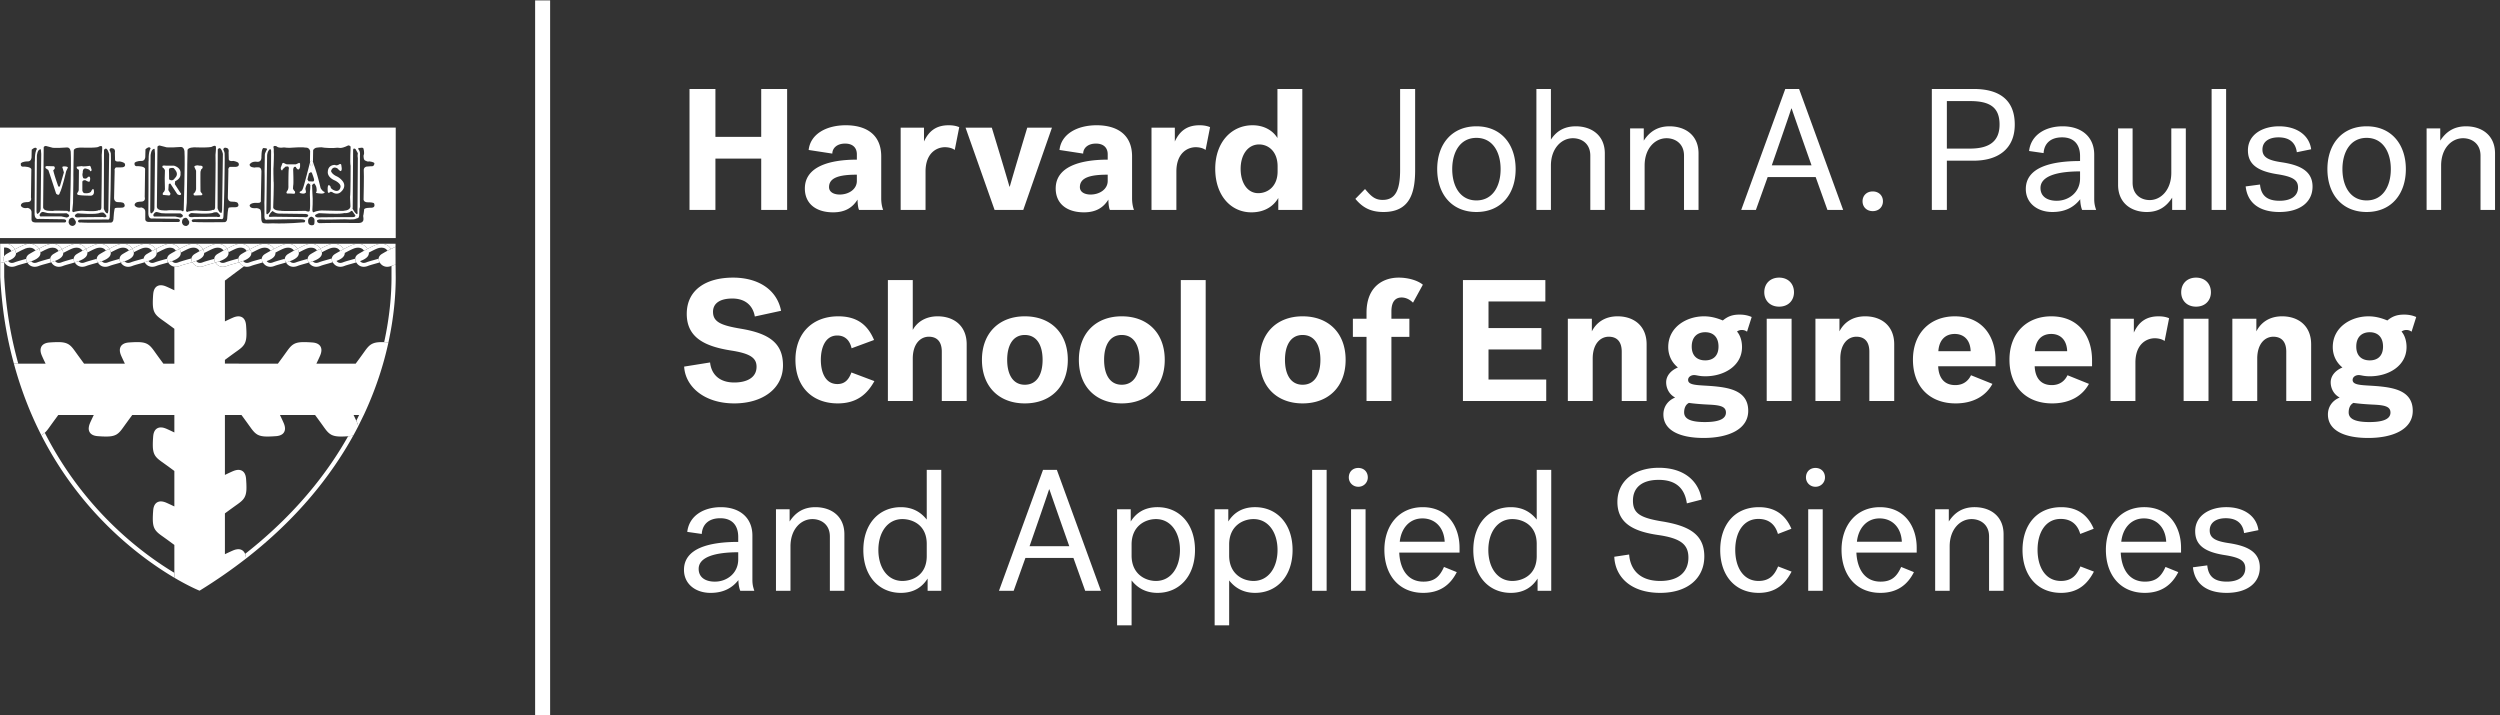 <svg class="seas-logo" viewBox="0 0 1646 471" xmlns="http://www.w3.org/2000/svg" width="100%" height="100%" fill-rule="evenodd" clip-rule="evenodd" stroke-linejoin="round" stroke-miterlimit="2"><rect x="0" y="0" width="1646" height="471" fill="#333333" stroke="none"/><g fill="#fff" fill-rule="nonzero"><path d="M2.767 172.58l-2.625.628c0 1.68.008 9.321.008 9.321 1.238 21.054 3.908 38.242 9.004 56.892l2.871.008c-5.162-18.82-8.004-35.887-9.25-56.95l-.008-9.9zM117.558 381.988v-.009c-.629-.366-1.283-.733-1.945-1.125l1.945 1.134zM25.975 284.1l.542 1.067c-.184-.35-.354-.717-.534-1.075l-.008.008zM105.917 330.134c1.283.008 2.516.391 3.67.895.359.155.742.317 1.138.505-.396-.188-.78-.35-1.137-.505-1.155-.504-2.388-.887-3.671-.895zM111.792 356.58zM100.613 341.159c.008-1.421.1-3.063.229-5.005.016-.2.037-.37.058-.554-.02.184-.042.354-.058.554-.13 1.942-.221 3.575-.23 5.005zM114.792 315.938v17.512-23.358 5.846zM106.567 352.813c-1.559-1.117-2.817-2.088-3.775-3.259.958 1.171 2.216 2.142 3.775 3.259zM105.03 302.959c-1.31-1.03-2.326-2.021-3.08-3.309.754 1.288 1.77 2.28 3.08 3.309zM36.108 276.317a2089.994 2089.994 0 0 1 0 0zM100.62 342.575zM76.65 286.08c1.758-1.038 2.97-2.567 4.442-4.621-1.471 2.054-2.684 3.583-4.442 4.62-1.762 1.009-3.842 1.334-6.742 1.334 2.9.008 4.988-.325 6.742-1.334zM100.608 292.45c.013-1.437.092-3.079.238-5.033-.138 1.954-.225 3.596-.238 5.033zM59.913 285.613c.983.862 2.337 1.346 4.079 1.516-1.742-.17-3.096-.654-4.08-1.516zM30.333 284.084c-.05.058-.112.112-.162.17.05-.058.112-.112.162-.17zM31.588 282.563l.187-.254c-.062.083-.13.162-.187.254zM61.742 273.238zM30.883 283.45zM59.167 278.784c-.359.87-.625 1.787-.721 2.72.096-.933.37-1.85.72-2.72zM100.62 293.913zM109.338 282.204c-.934-.387-1.909-.691-2.925-.77 1.016.079 1.991.383 2.925.77zM87.083 273.238c-.612.829-1.879 2.541-3.533 4.808 1.654-2.267 2.92-3.98 3.533-4.808zM106.392 281.438s-.009 0-.017-.009a.026.026 0 0 0 .017.009zM114.796 284.738v-11.504 11.504zM230.092 287.171c-.317.025-.608.05-.9.058-6.071 10.792-13.417 21.784-22.217 32.738-12.183 15.158-27.183 30.258-45.6 44.72.267.655.45 1.392.546 2.247l.104.783-.033.02c33.279-25.887 55.779-54.137 70.612-80.978l-.608.145c-.537.105-1.167.225-1.904.267z"></path><path d="M244.625 226.592c-1.758 1.017-2.983 2.558-4.47 4.617-2.821 3.962-5.08 7.02-5.98 8.225h-25.867c.73-1.521 1.73-3.609 2.413-5.196.504-1.163.888-2.404.9-3.696.017-1.213-.42-2.558-1.5-3.488-1.058-.933-2.554-1.429-4.513-1.575-2.145-.154-3.916-.237-5.437-.237-2.917 0-4.996.325-6.767 1.342-1.762 1.025-2.975 2.566-4.454 4.625a508.226 508.226 0 0 1-5.987 8.225h-5.859l-29.02-.025v-2.463c1.208-.887 4.266-3.162 8.216-5.983 2.071-1.471 3.604-2.688 4.63-4.45 1.008-1.767 1.341-3.846 1.341-6.763 0-1.52-.088-3.3-.242-5.446-.15-1.966-.641-3.454-1.562-4.525-.934-1.079-2.284-1.512-3.5-1.496-1.292.009-2.53.396-3.684.9-1.6.692-3.687 1.684-5.2 2.417V184.733c1.234-.925 4.388-3.3 7.934-5.95 1.525-1.129 3.1-2.308 4.637-3.454a5.605 5.605 0 0 1-2.22-1.491 6.64 6.64 0 0 1-.867-1.167l-.213.075v-.025c-3.008.93-6.158 1.658-7.92 2.383-.988.388-1.905.559-2.75.559h-.021a5.526 5.526 0 0 1-4.105-1.825c-.316-.33-.537-.663-.733-.946l-.13.041-.007-.008c-2.788.838-5.646 1.521-7.288 2.171-.98.396-1.896.567-2.742.567h-.016c-1.9 0-3.296-.942-4.088-1.825a5.855 5.855 0 0 1-.9-1.23l-.212.075-.009-.012c-3.037.954-6.279 1.7-8.075 2.425-.983.396-1.887.567-2.725.567h-.025a5.04 5.04 0 0 1-.812-.071v15.529c-.43-.204-.908-.438-1.396-.667a103.642 103.642 0 0 0-3.812-1.754c-1.155-.504-2.388-.887-3.675-.896h-.046c-1.196-.008-2.513.425-3.438 1.48 0 .008-.008.008-.008.016-.77.871-1.22 2.03-1.454 3.5-.042.321-.092.654-.121 1.025a93.706 93.706 0 0 0-.238 4.575v.871c0 2.908.325 4.996 1.342 6.754.633 1.104 1.48 1.992 2.525 2.867.263.22.546.442.833.667.396.3.817.608 1.259.933 1.17.825 2.266 1.612 3.266 2.333.088.059.155.121.25.18 2.213 1.616 3.9 2.854 4.713 3.462v22.967h-7.23a458.846 458.846 0 0 1-5.974-8.225 35.863 35.863 0 0 0-1.48-1.95c-.916-1.113-1.833-2-2.983-2.675-1.02-.584-2.129-.934-3.441-1.13-.98-.145-2.075-.212-3.325-.212-.571 0-1.18.008-1.821.033-1.088.042-2.275.109-3.625.204-1.959.146-3.454.642-4.517 1.584a4.05 4.05 0 0 0-1.12 1.554 4.804 4.804 0 0 0-.376 1.917v.087c.017 1.254.396 2.467.892 3.617.196.441.417.933.65 1.437.58 1.271 1.237 2.667 1.775 3.759H55.354c-.887-1.213-3.154-4.263-5.983-8.225-.113-.163-.23-.317-.342-.467-.941-1.288-1.787-2.363-2.779-3.208-.037-.025-.058-.055-.104-.08 0-.008 0-.008-.008-.016-.384-.317-.78-.6-1.217-.854a8.72 8.72 0 0 0-.792-.392c-.933-.413-1.958-.658-3.141-.808-.863-.1-1.784-.142-2.83-.142-.554 0-1.137.008-1.77.033a95.477 95.477 0 0 0-3.675.204c-1.959.146-3.446.642-4.525 1.584-.775.675-1.221 1.575-1.392 2.479-.071.342-.104.675-.104 1.008.008 1.284.396 2.525.9 3.688.691 1.6 1.683 3.675 2.429 5.196H9.145l.488 1.754c4.388 15.754 9.971 30.033 16.35 42.912.18.35.35.717.53 1.067l.729 1.437v-.008l1.308-.908c.342-.25.663-.504.97-.796.234-.204.438-.417.65-.633.05-.059.113-.117.163-.18.18-.204.363-.416.55-.633.034-.033.05-.058.084-.092.212-.258.412-.529.616-.787.059-.092.13-.18.188-.263.179-.233.358-.479.537-.729.038-.041.063-.066.08-.112a911.52 911.52 0 0 1 3.72-5.146c.125-.17.246-.342.375-.504.855-1.163 1.496-2.046 1.888-2.575h23.37c-.366.754-.787 1.625-1.212 2.525-.429.929-.862 1.854-1.225 2.666-.041.113-.091.23-.133.35-.363.88-.625 1.788-.721 2.73-.017.195-.042.4-.042.616a4.88 4.88 0 0 0 .555 2.296c.233.438.55.838.95 1.192.983.862 2.337 1.341 4.079 1.52.146.017.283.034.437.042 1.075.08 2.05.138 2.959.18.904.045 1.754.062 2.52.062 2.9 0 4.971-.333 6.742-1.333 1.758-1.038 2.97-2.567 4.442-4.621.883-1.23 1.704-2.384 2.466-3.417 1.642-2.267 2.913-3.98 3.521-4.808h27.717v11.5a176.02 176.02 0 0 0-5.192-2.43c-.087-.033-.17-.066-.266-.1-.93-.383-1.905-.691-2.921-.77h-.03s-.008 0-.016-.009c-.154 0-.308-.008-.458-.008-1.209-.017-2.559.42-3.492 1.488-.838.95-1.317 2.25-1.513 3.916-.029.188-.041.384-.062.592-.142 1.95-.22 3.6-.238 5.033v.434c0 .35 0 .691.017 1.033.017.887.092 1.692.22 2.437.21 1.246.543 2.321 1.105 3.292.754 1.288 1.77 2.288 3.08 3.308.478.375 1 .75 1.537 1.155a406.714 406.714 0 0 1 4.654 3.345 336.32 336.32 0 0 1 3.575 2.638v23.354c-.82-.392-1.813-.87-2.813-1.333-.42-.196-.85-.392-1.258-.584-.392-.179-.78-.35-1.137-.504-1.155-.504-2.388-.887-3.671-.896a4.551 4.551 0 0 0-1.304.163 4.356 4.356 0 0 0-2.192 1.333c-.846.967-1.325 2.284-1.52 3.98-.022.183-.034.354-.055.541-.138 1.95-.22 3.588-.238 5.017v.433c0 .342 0 .667.017.983.017.863.092 1.667.196 2.396.208 1.288.558 2.392 1.13 3.375.237.438.528.821.845 1.204.958 1.171 2.217 2.142 3.77 3.259h.01c2.012 1.429 3.8 2.72 5.216 3.766 1.37 1.009 2.404 1.771 3.004 2.205v21.591l.683.4c.042.038.084.046.13.08.674.387 1.316.758 1.945 1.124 8.092 4.58 13.138 6.638 13.188 6.667l.658.263.6-.367c10.646-6.592 20.404-13.392 29.396-20.35l.592-.458.033-.021-.1-.78a8.687 8.687 0 0 0-.546-2.25c-.275-.674-.633-1.258-1.087-1.737a.083.083 0 0 1-.042-.033c-.917-.946-2.175-1.325-3.33-1.317-.39 0-.778.046-1.17.121-.846.133-1.667.42-2.463.77-1.6.684-3.687 1.676-5.2 2.4v-26.866c.146-.104.3-.22.488-.367 1.437-1.05 4.233-3.112 7.73-5.6 2.07-1.483 3.603-2.7 4.628-4.454.775-1.37 1.146-2.904 1.292-4.85.042-.6.05-1.229.05-1.916 0-1.542-.088-3.317-.242-5.463-.05-.608-.133-1.18-.246-1.696a7.249 7.249 0 0 0-.7-1.929 5.463 5.463 0 0 0-.616-.883 6.77 6.77 0 0 0-.35-.342c0-.008-.021-.017-.034-.033-.045-.054-.104-.084-.158-.13-.87-.7-1.946-1-2.958-.991-1.142.008-2.267.325-3.317.742-.129.054-.254.104-.367.15-1.6.691-3.687 1.691-5.2 2.429v-39.45h10.905c.641.862 2 2.72 3.762 5.15.675.946 1.417 1.975 2.213 3.075.675.941 1.3 1.77 1.95 2.491a10.635 10.635 0 0 0 2.495 2.13c1.763 1 3.842 1.341 6.75 1.333 1.521 0 3.309-.088 5.463-.25.075 0 .146-.008.212-.008 1.55-.138 2.809-.505 3.767-1.138.042-.025.092-.05.125-.083.046-.025.096-.071.138-.096a4.28 4.28 0 0 0 .283-.23h.008c1.067-.933 1.504-2.274 1.496-3.478-.008-1.2-.35-2.363-.804-3.459-.033-.083-.075-.162-.113-.246a6.114 6.114 0 0 0-.212-.495c-.642-1.463-1.47-3.192-2.12-4.542-.026-.05-.05-.1-.068-.154h23.113c.9 1.204 3.163 4.275 5.98 8.225.024.046.05.079.083.112 1.412 1.95 2.591 3.421 4.25 4.421.041.025.066.046.12.088 1.759 1 3.83 1.341 6.738 1.333 1.317 0 2.812-.063 4.575-.188.3-.008.583-.037.896-.062.737-.033 1.379-.163 1.916-.263l.609-.145.3-.555c.366-.679.741-1.354 1.1-2.029.558-1.054 1.12-2.104 1.654-3.146l.246-.479-.146-.512c-.146-.53-.325-1.071-.554-1.609-.704-1.591-1.692-3.67-2.421-5.191h6.712l.375-.804c0-.017.017-.042.025-.059.292-.641.584-1.275.875-1.908 6.942-15.325 11.605-30.013 14.613-43.454l.367-1.609-1.425-.062-.217-.017c-.438-.016-.838-.033-1.238-.05-.516-.016-1-.025-1.475-.025-2.912 0-5 .334-6.779 1.342zM9.783 164.167l.017-.009c-.008 0-.008.009-.017.009zM17.833 168.621c.067-.108.155-.204.23-.304-.075.1-.163.196-.23.304zM17.77 168.725zM17.546 169.138c-.042.083-.08.179-.113.262.034-.083.071-.179.113-.262zM17.383 169.542zM8.73 169.958c-.13.105-.267.205-.4.292-.013.008-.022.017-.03.017.008 0 .017-.009.03-.017.133-.087.27-.187.4-.292zM17.275 169.938zM6.888 171.067c.029-.009.045-.025.07-.034-.025.009-.041.025-.07.034zM6.033 171.454c.042-.016.092-.033.134-.058-.042.025-.092.042-.134.058zM7.558 170.721c.042-.033.1-.058.155-.092-.055.034-.113.059-.155.092zM18.438 167.908zM18.475 167.871zM10.55 166.663v.058c0 .396-.07.762-.18 1.104.11-.342.18-.708.188-1.104 0-.025 0-.033-.008-.058zM22.475 165.421zM18.896 167.533c.283-.208.754-.491 1.429-.883-.675.392-1.146.683-1.43.883zM21.6 165.913zM2.825 168.608zM3.454 167.871zM3.438 167.883zM6.167 166.154zM33.438 169.096zM33.27 169.471c-.04.112-.066.22-.103.333.037-.112.062-.22.104-.333zM33.646 168.721c-.05.067-.096.154-.138.23.042-.076.088-.163.138-.23zM33.742 168.575zM22.346 171.317c.037-.021.079-.034.104-.05-.025.016-.067.029-.104.05zM21.358 171.73c.063-.022.13-.05.188-.076-.058.025-.125.054-.188.075zM23.113 170.938c.07-.034.129-.059.191-.092-.062.033-.12.058-.191.092zM34.025 168.213zM34.9 167.438v.008-.008zM35.72 166.925c.23-.137.505-.292.805-.47l.675-.384-.675.383c-.3.18-.575.334-.804.471zM34.758 167.538c-.137.108-.275.212-.404.325.121-.113.267-.217.404-.317.025-.025.067-.054.084-.07a.36.36 0 0 1-.084.062zM38.958 165.096c.142-.088.305-.17.459-.258l-.459.258zM49.038 168.754c-.042.071-.075.146-.13.213.055-.067.088-.142.13-.213zM48.675 169.521c-.017.075-.046.146-.067.22.021-.074.05-.145.067-.22zM48.83 169.138c-.034.075-.06.145-.105.22.046-.075.07-.145.104-.22zM49.146 168.588zM36.983 171.48c.042-.017.075-.034.109-.05-.034.016-.067.033-.109.05zM38.55 170.717c.038-.025.08-.05.12-.075-.04.025-.082.05-.12.075zM37.85 171.083c.017-.012.033-.012.033-.02 0 .008-.016.008-.033.02zM48.538 170.121zM49.78 167.858zM53.342 165.654zM49.63 168.013c-.072.066-.138.129-.2.195.062-.066.128-.129.2-.195zM50.908 167.063c.317-.188.7-.421 1.171-.692.188-.104.392-.225.609-.342-.217.117-.421.23-.609.342-.47.27-.854.504-1.17.692zM56.492 163.95c-.263.133-.521.271-.775.417l.775-.417zM63.858 169.542c-.016.079-.041.154-.066.233.025-.079.05-.154.066-.233zM64.317 168.621c.066-.108.162-.22.246-.325-.084.104-.18.217-.246.325zM64.25 168.721c-.058.092-.108.187-.162.283.054-.096.104-.191.162-.283zM64.03 169.138zM52.5 171.63c.058-.026.125-.063.204-.088-.079.025-.146.062-.204.087zM54.2 170.83zM53.463 171.204c.033-.012.066-.033.091-.041-.025.008-.058.029-.091.041zM63.763 169.93c-.017.066-.025.145-.034.212.009-.067.017-.146.034-.213zM68.783 165.521zM68.013 165.95zM64.6 168.246c.217-.25.463-.492.77-.704v-.009c-.307.221-.553.463-.77.713zM57.217 165.213c.008.025.025.058.05.12l.029.059.02.062c.13.384.209.784.209 1.18 0-.105 0-.213-.017-.326 2.084-1.12 4.259-2.2 5.496-2.666a7.786 7.786 0 0 1 2.83-.567c.941 0 1.812.204 2.541.65.488.3.925.708 1.3 1.292l1.054-.559c.021-.016.03-.025.059-.033l1.137-.612v.004c.008-.004.008-.004.017-.004-.6-.988-1.359-1.746-2.234-2.267-1.204-.738-2.562-1.025-3.875-1.025-1.316 0-2.616.287-3.758.733-1.346.521-3.346 1.513-5.346 2.563l.488 1.396zM57.138 168.2zM65.38 167.53zM69.008 165.396c.213-.12.438-.242.659-.367-.221.125-.446.246-.659.367zM69.67 165.025v.008c.343-.187.705-.387 1.063-.575l-1.054.559-.008.008z"></path><path d="M72.525 164.967c.067.146.138.287.188.425l.016.025v.037c.138.384.204.788.204 1.188 0-.154-.008-.3-.025-.454 2.034-1.067 4.096-2.096 5.275-2.546.9-.35 1.892-.575 2.85-.567 1.555.046 2.863.471 3.805 1.871-.267.15-.505.283-.755.412.259-.137.525-.283.788-.425v-.008l1.07-.575c.042-.025.1-.05.155-.079l1-.538c-1.438-2.3-3.867-3.258-6.063-3.22-1.333 0-2.616.287-3.77.741-1.346.513-3.33 1.504-5.321 2.559-.009 0-.009 0-.017.004l.6 1.15zM79.03 169.154c-.034.08-.076.163-.1.25.024-.087.066-.17.1-.25zM79.263 168.742c-.063.083-.113.179-.167.275.054-.096.104-.192.167-.275zM72.267 168.692a1.043 1.043 0 0 0 0 0zM79.33 168.621zM71.763 169.3c-.03.03-.05.046-.071.071.02-.025.041-.042.07-.07zM78.87 169.563c-.016.07-.04.145-.057.225.016-.08.041-.155.058-.225zM68.75 171.267c.033-.017.067-.025.096-.046-.03.02-.063.03-.096.046zM78.77 169.95c-.007.071-.024.138-.032.204.008-.066.025-.133.033-.204zM67.78 171.683c.058-.029.124-.054.187-.079-.063.025-.13.05-.188.08zM69.513 170.896zM72.842 167.425c.033-.15.07-.312.087-.479-.016.167-.054.33-.087.48zM83.996 165.413l-.7.391.7-.391zM79.933 167.913c-.112.112-.212.225-.316.325.096-.1.204-.213.316-.325zM81.125 167.063c.35-.205.77-.463 1.283-.763.242-.129.48-.262.734-.4-.254.138-.492.271-.725.4-.521.3-.942.558-1.292.763z"></path><path d="M72.933 166.642c0 .075 0 .162-.008.246.008-.084.008-.171.008-.246zM79.97 167.88zM87.708 164.93c.067.137.138.308.205.516 0 .017 0 .02.016.03.071.216.121.437.163.662v-.03c1.966-1.05 3.958-2.033 5.116-2.466.896-.354 1.896-.575 2.863-.575.975 0 1.88.22 2.625.7a4.29 4.29 0 0 1 1.404 1.525c-.78.425-1.48.816-2.062 1.158a150.38 150.38 0 0 1 3.087-1.725l.438-.237c.22-.121.433-.242.658-.355l.117-.058a6.705 6.705 0 0 0-2.255-2.462c-1.25-.796-2.662-1.105-4.012-1.105-1.325 0-2.633.292-3.796.746-1.308.496-3.208 1.438-5.15 2.463l.583 1.212zM85.942 164.35l-1.067.575v.008c.35-.195.708-.383 1.067-.583l.154-.083c-.05.033-.113.062-.154.083zM94.938 169.088zM95.15 168.708zM94.783 169.463c-.041.129-.083.25-.112.366.03-.116.07-.237.112-.366zM95.238 168.575zM82.87 171.725c.05-.025.113-.042.163-.067-.05.025-.112.042-.162.067zM94.633 170.175c-2.975.938-6.291 1.683-8.475 2.546-.725.292-1.316.387-1.795.387-1.075-.008-1.734-.47-2.246-.991-.009-.03-.038-.046-.054-.071.033-.008.062-.025.095-.033-.533.195-1.07.375-1.625.554l-1.025.325c.18.283.425.616.742.958a5.499 5.499 0 0 0 4.088 1.821h.025c.837 0 1.762-.18 2.729-.563 1.787-.716 4.975-1.454 7.975-2.379 0 0-.296-2.333-.434-2.554zM83.854 171.313c.025-.017.05-.025.075-.042-.025.017-.05.025-.075.042zM84.62 170.938c.05-.034.113-.059.163-.092-.05.033-.112.058-.162.092zM95.53 168.204zM95.87 167.858z"></path><path d="M102.217 164.133c-.221.113-.438.234-.659.355l.659-.355zM110.342 169.113c-.038.087-.08.175-.104.258.025-.083.066-.17.104-.258zM110.638 168.6c.054-.096.129-.179.2-.27-.071.091-.146.174-.2.27zM110.192 169.504c-.034.088-.071.171-.08.259.009-.088.046-.171.08-.259zM110.554 168.721c-.041.092-.104.17-.154.262.05-.091.113-.17.154-.262zM99.346 171.088c.025-.017.05-.03.075-.046-.025.016-.05.029-.075.046zM98.433 171.5zM100.038 170.725c.054-.033.104-.058.145-.096-.041.038-.091.063-.145.096zM110.03 170.138c.016-.084.028-.159.045-.255l-.046.255zM111.683 167.533c.05-.045.13-.079.188-.129-.058.05-.138.084-.188.13zM111.267 167.867c.129-.113.258-.225.412-.334-.154.109-.275.221-.412.334zM103.008 165.671c.096.317.138.642.138.967 0 .658-.213 1.283-.52 1.812.307-.529.52-1.154.52-1.812v-.105c2.225-1.195 4.617-2.383 5.937-2.895.88-.342 1.896-.567 2.846-.567.959.008 1.838.217 2.567.667.504.316.958.754 1.342 1.37-.234.134-.463.255-.684.375.367-.204.759-.412 1.154-.633l.596-.317c.342-.187.696-.366 1.03-.554l.15-.087c-.588-1-1.359-1.788-2.238-2.325-1.217-.763-2.592-1.05-3.917-1.05-1.325 0-2.633.287-3.779.733-1.292.504-3.208 1.446-5.142 2.463v1.958zM111.192 167.942c-.092.096-.188.187-.271.283.083-.096.18-.187.27-.283zM115.05 165.546c-.204.112-.392.225-.58.325.188-.1.376-.213.58-.325zM114.18 166.042c-.076.041-.163.083-.23.125.067-.042.154-.084.23-.125z"></path><path d="M96.346 172.292c.504-.171 1.017-.367 1.512-.554.188-.08.392-.155.571-.242.071-.025.13-.05.192-.075.254-.113.492-.225.725-.333.025-.017.05-.025.075-.046.217-.1.412-.213.617-.313.054-.037.104-.058.154-.096.212-.12.429-.254.633-.391.633-.43 1.18-.9 1.608-1.496.075-.096.134-.2.196-.3.309-.533.521-1.154.513-1.813 0-.325-.042-.645-.13-.958v-1.967l-.674.367-.121.058-.654.355-.438.237a150.38 150.38 0 0 0-3.087 1.725c-.363.208-.65.388-.909.542-.383.22-.666.391-.862.537a3.974 3.974 0 0 0-.396.334c-.042.029-.067.058-.1.095-.096.084-.17.163-.242.246a.963.963 0 0 1-.1.121c-.07.088-.129.163-.191.25-.03.042-.059.092-.084.133-.058.08-.1.163-.146.25-.025.042-.05.084-.066.13-.046.091-.088.179-.121.275a.423.423 0 0 0-.042.1c-.033.129-.075.25-.112.366-.025.121-.042.234-.05.35-.017.138-.034.267-.025.396 0 .296.033.571.083.796l.317 1.35v.025l.241-.075 1.113-.38zM116.904 164.53l-.591.328c.195-.112.391-.225.6-.329l1.025-.554c-.342.192-.692.375-1.034.554zM113.988 171.63c.07-.026.137-.063.208-.088-.07.025-.138.062-.208.087zM115.688 170.842zM114.95 171.208c.038-.016.07-.041.113-.058-.042.017-.075.042-.113.058zM126.592 168.717c-.034.066-.08.129-.104.196.025-.059.07-.13.104-.196zM126.392 169.08c-.046.087-.075.17-.113.25.038-.08.067-.163.113-.25zM126.238 169.446zM127.854 167.446c.342-.242.854-.542 1.571-.958-.717.416-1.23.708-1.57.958zM118.73 165.25c.016.046.066.13.083.246.137.38.195.762.195 1.158 0-.112 0-.225-.016-.341 2.104-1.121 4.275-2.2 5.508-2.68.888-.35 1.9-.562 2.863-.562.975 0 1.875.22 2.616.7.542.35 1.025.846 1.421 1.592-.43.237-.854.479-1.242.7.413-.242.875-.488 1.346-.755v-.012l.888-.483c.008-.009.008-.009.025-.017l1.233-.675c-.6-1.083-1.387-1.925-2.283-2.496-1.25-.804-2.65-1.12-4.004-1.12-1.342.008-2.642.3-3.796.753-1.325.513-3.292 1.488-5.275 2.53l.437 1.462zM119.013 166.654zM126.854 168.363c-.041.058-.104.116-.137.179.033-.063.096-.121.137-.18zM127.68 167.571zM126.996 168.188z"></path><path d="M110.163 171.608l-.009-.016a3.58 3.58 0 0 1-.141-1.021c-.017-.067 0-.146 0-.23-.58.163-6.05 1.61-8.017 2.376-.713.283-1.3.387-1.78.387-1.078-.008-1.737-.47-2.25-1-.087-.104-.178-.208-.245-.308.042-.017.092-.042.133-.063-.496.2-1 .388-1.512.559l-1.113.375c.188.325.463.746.875 1.179a5.497 5.497 0 0 0 4.092 1.812h.02c.838 0 1.75-.17 2.717-.562 1.705-.675 4.713-1.383 7.596-2.242l-.012-.025-.354-1.22z"></path><path d="M118.817 165.496c-.025-.117-.067-.204-.075-.246h-.009l-.445-1.462-.2.112-.15.075-1.03.554c-.204.104-.4.225-.595.325-.405.213-.788.43-1.163.634-.03.016-.062.041-.096.062-.204.108-.391.221-.579.325a1.79 1.79 0 0 0-.292.171c-.087.042-.162.075-.233.117-.13.079-.246.145-.367.204-.787.454-1.341.787-1.716 1.037-.063.05-.13.084-.184.13-.162.108-.291.22-.416.333-.025.025-.034.05-.075.075-.096.096-.192.187-.267.283-.037.033-.054.067-.087.104-.075.092-.146.175-.196.271-.034.042-.059.08-.084.121-.041.092-.104.17-.154.262-.02.042-.037.088-.062.13-.034.087-.088.175-.109.258a.534.534 0 0 0-.045.137c-.034.084-.059.171-.075.255-.017.045-.03.079-.042.12a3.22 3.22 0 0 0-.038.259.488.488 0 0 0-.016.108c-.009.025 0 .054-.009.08v.016c0 .075-.008.154 0 .23 0 .403.063.745.146 1.007l.009.03.358 1.22.008.017.18-.058 1.07-.354a39.51 39.51 0 0 0 1.592-.563c.204-.083.417-.162.62-.246.072-.025.138-.062.2-.087.263-.1.513-.221.76-.334.037-.016.07-.041.112-.058.204-.096.42-.2.625-.308.05-.034.112-.063.179-.096.229-.13.454-.254.658-.392.675-.429 1.267-.916 1.717-1.52.2-.259.379-.559.508-.876.163-.408.263-.845.263-1.308 0-.383-.059-.775-.196-1.154zM131.5 165.308c.283-.162.583-.325.892-.495l-.892.479v.016zM130.72 171.038c.026-.017.05-.034.093-.042-.042.008-.067.025-.092.042zM129.842 171.438c.05-.025.112-.05.17-.075-.058.025-.12.05-.17.075zM131.388 170.68zM132.3 170.104a.543.543 0 0 1-.13.088c0 .008-.007.008-.007.008s.008 0 .008-.008a.374.374 0 0 0 .13-.088zM141.4 169.117zM141.12 169.942c-.016.079-.032.146-.032.22 0-.074.016-.141.033-.22zM141.646 168.68zM141.23 169.542c-.034.083-.05.17-.067.246.016-.075.033-.163.066-.246zM143.27 167.183a50.558 50.558 0 0 0 0 0zM134.258 165.538c.105.358.171.725.171 1.091a3.563 3.563 0 0 0 0 .013v-.021c2.296-1.213 4.767-2.458 6.109-2.983a7.878 7.878 0 0 1 2.837-.563c1.558.042 2.875.48 3.796 1.88-.23.128-.454.258-.692.374.575-.304 1.184-.641 1.804-.975l.009-.008.025-.013c.3-.158.591-.32.891-.47l.238-.13c-1.454-2.3-3.863-3.258-6.07-3.216-1.326 0-2.626.283-3.772.737-1.446.563-3.65 1.675-5.808 2.813l.462 1.47zM146.238 165.471c-.217.112-.392.225-.592.325.2-.1.375-.213.592-.325zM141.67 168.633z"></path><path d="M126.12 171.275a3.105 3.105 0 0 1-.074-.708c-.008-.146.008-.3.025-.446-.554.146-6.533 1.762-8.663 2.6-.708.283-1.3.38-1.779.38-1.066 0-1.729-.463-2.233-1.005-.058-.05-.1-.113-.163-.17.055-.018.096-.034.142-.05-.525.195-1.054.382-1.592.562l-1.07.35a7.1 7.1 0 0 0 .804 1.054 5.62 5.62 0 0 0 4.087 1.82h.025c.838 0 1.754-.17 2.738-.562 1.796-.729 5.029-1.47 8.07-2.429l-.316-1.37v-.026z"></path><path d="M134.258 165.538l-.462-1.471-.008-.034-.142.084-1.233.675c-.009.008-.017.008-.025.016-.309.171-.6.334-.888.496-.47.267-.925.521-1.337.763-.05.025-.084.041-.134.07-.216.126-.412.238-.6.35-.729.417-1.233.717-1.575.959-.008 0-.008 0-.016.008-.05.021-.084.059-.13.092-.025.008-.025.017-.033.025-.137.087-.246.187-.35.283-.058.05-.104.104-.154.154l-.18.18c-.04.058-.09.112-.137.17-.041.067-.104.121-.137.188-.042.05-.084.112-.13.17-.02.067-.074.138-.1.2l-.091.16c-.046.095-.08.17-.113.257-.016.034-.037.075-.045.113a1.835 1.835 0 0 0-.1.358.222.222 0 0 0-.025.1c-.021.08-.03.138-.046.2v.017c-.017.154-.034.296-.025.446 0 .254.025.491.079.708v.025l.317 1.371.008.012.212-.075 1.13-.383c.495-.17.983-.35 1.445-.529.205-.088.417-.175.605-.258.062-.025.12-.055.17-.075.25-.105.48-.217.713-.33.025-.016.05-.025.083-.041.2-.092.404-.204.584-.309l.17-.1c.205-.12.409-.241.609-.379 0 0 .008 0 .008-.008.042-.025.083-.058.13-.092.345-.25.674-.512.953-.82.18-.171.338-.359.48-.567.42-.58.691-1.309.691-2.088 0-.366-.066-.733-.17-1.091zM149.204 163.863c-.291.154-.591.304-.891.47l.891-.47zM150.054 164.93c.08.162.146.316.2.453v.034l.025.037a3.715 3.715 0 0 1 .154.646c1.975-1.042 3.975-2.025 5.121-2.458.896-.354 1.9-.575 2.859-.575.979 0 1.87.22 2.616.7.521.341 1 .82 1.392 1.529-.196.104-.375.217-.567.32a195.57 195.57 0 0 1 1.592-.883l.283-.162h.017c.3-.163.608-.325.925-.496-.592-1.058-1.37-1.892-2.25-2.462-1.25-.796-2.658-1.105-4.008-1.105-1.338 0-2.638.292-3.792.746-1.3.496-3.204 1.438-5.146 2.463l.58 1.212zM148.283 164.358s0-.008.009-.008h-.009v.008zM149.833 168.65c-.054.088-.112.163-.17.238-.063.087-.146.162-.217.25.07-.088.154-.155.217-.25.058-.075.116-.15.17-.238zM157.58 168.58zM146.954 170.942zM157.496 168.696c-.05.087-.104.17-.154.258.05-.087.104-.17.154-.258zM145.196 171.73c.05-.022.13-.05.196-.076-.067.025-.146.054-.196.075zM146.192 171.317c.033-.021.087-.042.12-.063-.033.021-.087.042-.12.063zM157.275 169.08c-.042.095-.075.187-.12.274.045-.087.078-.179.12-.275zM161.596 165.754c-.12.075-.258.146-.383.213.125-.067.262-.138.383-.213zM160.908 166.142zM150.475 166.663v-.025.025zM157.863 168.208c.079-.091.162-.17.25-.262-.088.092-.171.17-.25.262zM158.613 167.533zM158.208 167.858c.121-.108.246-.22.4-.32-.154.1-.279.212-.4.32z"></path><path d="M141.27 171.767a3.424 3.424 0 0 1-.212-1.188c0-.041.009-.083.009-.12-.625.162-5.746 1.524-7.604 2.258-.725.283-1.317.387-1.805.387-1.07-.008-1.716-.47-2.229-1.004a2.835 2.835 0 0 1-.3-.367 20.785 20.785 0 0 1-1.342.488l-1.129.396c.188.333.467.766.896 1.229a5.517 5.517 0 0 0 4.088 1.812h.016c.846 0 1.763-.17 2.746-.554 1.642-.658 4.492-1.341 7.284-2.179l-.417-1.146v-.012z"></path><path d="M150.275 165.454l-.017-.033-.008-.038c-.054-.133-.112-.287-.196-.45l-.575-1.216-.033.016-.238.13-.891.47-.017.017c-.017 0-.017 0-.017.008-.625.325-1.229.659-1.804.975-.087.05-.154.096-.241.138-.213.112-.392.22-.588.325-.062.033-.104.067-.162.104-.259.133-.496.271-.717.4-.638.358-1.12.65-1.5.883-.22.134-.392.246-.538.342v.017c-.454.325-.804.7-1.058 1.091-.017.017-.017.038-.03.046-.074.109-.14.23-.203.342-.017.033-.034.067-.042.092-.042.104-.087.195-.13.291a.355.355 0 0 1-.04.138c-.026.075-.055.17-.072.246-.016.054-.025.104-.041.154-.009.079-.025.146-.034.212-.008.063-.008.113-.008.167-.017.042-.017.075-.017.125v.13c0 .503.109.907.213 1.187v.012l.417 1.146.012.008.13-.046 1.033-.325c.545-.179 1.083-.358 1.604-.554.25-.087.491-.179.729-.275.05-.025.13-.05.196-.075.275-.112.541-.225.796-.341.041-.021.087-.034.12-.055.213-.1.434-.212.65-.316.067-.034.13-.067.18-.1.258-.13.495-.267.716-.404.609-.375 1.146-.796 1.592-1.3.067-.084.154-.163.217-.246.058-.08.116-.154.17-.242a3.561 3.561 0 0 0 .638-1.992v-.016c0-.4-.067-.804-.196-1.188zM164.063 164.571c.041 0 .1 0 .195.02.096.022.242.01.584.238.146.096.35.334.446.625.133.375.195.78.204 1.171 0-.029 0-.05-.009-.087 2.246-1.196 4.625-2.392 5.925-2.896.9-.346 1.909-.567 2.863-.567.95 0 1.842.217 2.567.667.504.316.95.746 1.333 1.37l1.08-.583c.39-.204.787-.42 1.178-.625-.6-1.016-1.358-1.804-2.241-2.333-1.221-.763-2.596-1.05-3.917-1.05-1.342 0-2.633.287-3.788.733-1.454.567-3.658 1.684-5.812 2.821-.317.163-.625.333-.925.496h.317zM164.904 168.58c-.041.058-.075.116-.129.178-.02.042-.058.075-.092.117.034-.042.071-.075.092-.117.054-.062.088-.12.13-.179zM161.696 171.088c.017-.009.033-.017.05-.03-.017.013-.033.021-.05.03zM160.804 171.488c.054-.017.096-.042.146-.059-.05.017-.092.042-.146.059zM162.388 170.721zM188.175 168.604zM187.708 169.55c-.025.071-.054.142-.07.208.016-.066.045-.137.07-.208zM187.863 169.163c-.034.07-.071.145-.092.212.02-.067.058-.142.092-.212zM188.071 168.775c-.042.071-.092.138-.133.213.041-.075.091-.142.133-.213zM187.6 169.933zM188.808 167.871c.113-.104.234-.196.359-.292-.125.096-.246.188-.359.292zM192.73 165.467zM190.521 166.721zM191.896 165.93c-.238.137-.47.266-.683.395.212-.129.445-.258.683-.396zM190.638 166.65c-.042.03-.075.042-.117.071.042-.03.075-.042.117-.07zM188.675 168.008c-.067.067-.137.146-.212.221.075-.075.145-.154.212-.22zM194.633 164.43l-.066.033a.66.66 0 0 0 .075-.034l1.333-.716.48 1.433c-.009.008.041.096.112.283l.008.025c.083.259.146.525.18.796v-.05c2.016-1.079 4.095-2.112 5.274-2.567.892-.341 1.892-.562 2.846-.554 1.558.034 2.858.471 3.809 1.863l.787-.43c.108-.05.204-.108.317-.162l1.129-.604c.017 0 .017 0 .025-.008-1.438-2.309-3.867-3.267-6.067-3.225-1.329 0-2.629.291-3.775.745-1.329.513-3.32 1.505-5.304 2.546-.383.213-.78.421-1.163.625zM203.138 168.667zM193.35 170.896c.063-.038.113-.058.163-.096-.05.038-.1.058-.163.096zM202.613 169.954c-.009.059-.025.138-.034.2.009-.062.025-.141.034-.2zM202.896 169.117c-.042.091-.096.187-.13.291.034-.104.088-.2.13-.291zM191.625 171.68c.071-.026.113-.05.171-.067-.058.016-.1.041-.17.066zM192.6 171.267zM202.721 169.546c-.025.08-.05.167-.075.242.025-.075.05-.163.075-.242zM195.992 168.863c.4-.53.708-1.188.775-1.905-.067.717-.375 1.375-.775 1.905zM207.908 165.375zM203.158 168.63zM206.996 165.888zM207.9 165.38c-.275.153-.55.3-.808.445.258-.146.533-.292.808-.446z"></path><path d="M208.659 164.95h.012v.008c.263-.145.538-.295.804-.445l-.796.429-.02.008zM206.721 171.725c.05-.025.104-.042.154-.058-.05.016-.104.033-.154.058zM207.704 171.308zM208.471 170.933c.05-.033.113-.058.163-.083-.05.025-.113.05-.163.083zM211.975 166.63v.008-.009zM0 84.008v72.738h260.55V84.008H0zm232.23 52.488l.254-37.583c0-1.95 1.62-.734 1.62-.734l1.5 2.692c-.354 1.958 0 3.183 0 3.183l-.237 35.271c.358 2.82-1.008 1.23-1.008 1.23-.746-.363-2.25-3.188-2.25-3.188l.12-.871zm-52.097-17.267s-.254-9.175 0-10.037c0 0 .38-8.475.113-9.434 0 0 .137-1.966-.246-2.95 0 0 0-1.229 2.121-.487 0 0 .75 1.37 4.88.746 0 0 3.012.487 5.895.12 0 0 6.404-.479 8.02 0 0 0 2.505-.479 3.272 2.205l-.125 7.591.05.2c.3-.762.591-1.679 1.3-1.175.283.2.495.455.641.713l.121-7.808s.504-1.48 2.513-1.725c0 0 3.137-.38 3.637-.121.484.25 7.25.625 9.13.25 1.891-.388 2.258 1.204 7.887-1.6 0 0 1.512.116 1.512 1.091 0 0-.516 10.417 0 12.384 0 0 0 19.112-.37 20.462l.25 6.104s.237 2.705-4.13 2.955c0 0 2.738.358-14.529-.134 0 0-2.762-.116-5.754 1.225 0 0-.65-.104-.65-1.7 0 0 .504-5.758 0-11.408l-.196-4.933c-.32.091-.883.229-1.154.091 0 1.121-.038 2.821-.258 4.492-.205 1.512.487 8.704-.138 12.367 0 0-.12 1.212-2.754.116 0 0-16.033.35-16.53-.116 0 0-4.395.116-4.762-2.088 0 0 .634-16.78.254-17.396zm-2.375-21.05s.855 0 .746 1.471l-.258 36.992s.367 2.437-1.746 4.054c0 0-1.142 1.317-1.142-.77l.513-37.713s.125-2.813 1.887-4.034zm-34.383.188c2.12-2.925 3.38 2.958 3.38 2.958l-.517 36.854c-.117 1.25-.367 1.967-.367 1.967-1.633.358-2.617-3.054-2.617-3.054l.121-38.725zm-20.412 35.158l.229-15.55c-.117-.625.275-19.13.275-19.13.241-1.932 4.737-1.832 4.737-1.832 11.896.387 11.642-.605 11.642-.605 2.154-.991 2.28.121 2.28.121.25.484-.247 5.396-.247 5.396.246.613-.266 34.904-.266 34.904-.375 1.975-1.625 1.35-1.625 1.35-1.625 1.225-9.63.488-9.63.488-2.512-.359-6.525.625-6.525.625-.641.729-1.375-.367-1.375-.367l.505-5.4zm-19.675 2.688l.383-39.3c-.117-.992 1.375-1.121 1.375-1.121l3.746.966c.891.742 10.416 0 10.416 0 2.121.155 2.25 2.95 2.25 2.95.488 6.621-.504 38.471-.504 38.471-.137 1.842-1.641.359-1.641.359-6.121-.23-8.509-.109-8.509-.109-.862.375-4.508 0-4.508 0-3.12-.379-3.008-2.216-3.008-2.216zM101.783 98s.271 2.45.271 3.067c0 .616-.383 35.412-.383 35.412s.383 2.684-2.008 4.025c0 0-.625.259-.755-1.462l.246-36.742s.259-4.542 2.63-4.3zm-33.3.675c2.138-2.942 3.38 2.942 3.38 2.942l-.513 36.87c-.12 1.221-.37 1.95-.37 1.95-1.622.376-2.634-3.07-2.634-3.07l.137-38.692zm-20.4 34.992l.238-15.559c-.13-.604.254-19.1.254-19.1.25-1.958 4.746-1.841 4.746-1.841 11.904.37 11.667-.621 11.667-.621 2.12-.975 2.258.125 2.258.125.237.496-.275 5.396-.275 5.396.275.608-.238 34.908-.238 34.908-.37 1.95-1.633 1.342-1.633 1.342-1.62 1.229-9.62.496-9.62.496-2.534-.375-6.534.616-6.534.616-.625.717-1.38-.358-1.38-.358l.517-5.404zm-19.679 2.829l.375-39.3c-.133-.975 1.38-1.113 1.38-1.113l3.754.992c.87.717 10.387 0 10.387 0 2.142.12 2.267 2.95 2.267 2.95.496 6.6-.513 38.438-.513 38.438-.129 1.854-1.633.366-1.633.366-6.113-.229-8.5-.108-8.5-.108-.871.358-4.513 0-4.513 0-3.133-.363-3.004-2.225-3.004-2.225zM26.9 98.304s.25 2.454.25 3.071c0 .608-.387 35.383-.387 35.383s.387 2.713-1.992 4.055c0 0-.625.241-.754-1.471l.258-36.75s.267-4.525 2.625-4.288zm15.646 48.146H23.008c-2.487-.137-2.25-1.958-2.25-1.958v-4.671c.121-2.454-2.504-2.942-2.504-2.942-3.633.746-4.508-1.462-4.508-1.462-.108-2.554 4.142-2.325 4.142-2.325 3.504 0 2.495-3.05 2.495-3.05l.259-18.509c-.259-1.837-4.763-1.837-4.763-1.837-2.891.504-2.133-2.208-2.133-2.208 1.387-1.33 4.392-1.205 4.392-1.205 2.62.113 2.62-2.704 2.62-2.704l.121-5.025c2.9-2.575 3.396-.487 3.396-.487-1.625 2.446-1.267 8.45-1.267 8.45s-.237-1.113-.1-.48c.1.588-.137 35.142-.137 35.142.237 3.792 2.879 2.934 2.879 2.934l16.267.241c1.504 0 1.641.984 1.641.984 0 1.229-1.012 1.112-1.012 1.112zm-2.108-3.954H27.525c-1.875.38-1.38-1.333-1.38-1.333 1.138-2.084 2.388-1.588 2.388-1.588.496.113 2.875.717 2.875.717.996.258 12.525.137 12.525.137 3.634 1.967 0 2.804 0 2.804l-3.495-.737zm7.495 6.262c-2.487 0-2.75-2.333-2.75-2.333-.12-3.07 2.275-3.07 2.275-3.07 1.117-.48 2.496 2.574 2.496 2.574.254 2.459-2.02 2.83-2.02 2.83zm1.38-7.095s1.137-1.217 1.883-1.217c0 0 12.533 1.087 14.646-.367 0 0 1.887-.379 2.4 0 0 0 1.866 1.454 1.866 2.325 0 0-.12 1.096-2.379.48 0 0-14.15.137-14.891.137 0 0-3.892.846-3.525-1.358zm26.191-29.284l-.396 17.771s-.245 3.07 2.771 2.942c0 0 3.125-.121 3.746.866 0 0 2.133 3.05-2.504 2.8 0 0-2.863-.125-3.488.371 0 0-.525.625-.879 6.363 0 0 .246 3.454-2.387 3.075 0 0-17.409.25-19.046-.117 0 0-1.733.496-1.983-.862 0 0 0-.988 1.729-.988l17.554-.108s1.617.846 1.617-2.088c0 0 .641-13.35.716-28.066.013-4.359.209-8.934.038-13.217 0 0-.388-1.82-.892-2.2 0 0 0-1.958 2.146-1.23 0 0 1.883.13 1.387 2.95l.113 4.284s-.38 1.846 3.008 1.358c0 0 3.375.488 3.504 1.705 0 0 1 2.445-3.008 2.212h-2.883s-1.259.738-.863 2.18zm41.938 33.763H97.9c-2.504-.113-2.25-1.942-2.25-1.942v-4.67c.13-2.438-2.504-2.934-2.504-2.934-3.617.72-4.513-1.496-4.513-1.496-.112-2.537 4.146-2.325 4.146-2.325 3.496 0 2.504-3.046 2.504-3.046l.246-18.487c-.246-1.846-4.762-1.846-4.762-1.846-2.871.48-2.134-2.213-2.134-2.213 1.392-1.345 4.4-1.225 4.4-1.225 2.617.146 2.617-2.666 2.617-2.666l.13-5.03c2.89-2.574 3.374-.504 3.374-.504-1.629 2.446-1.254 8.459-1.254 8.459s-.23-1.088-.112-.488c.112.617-.117 35.154-.117 35.154.23 3.796 2.862 2.95 2.862 2.95l16.292.23c1.504 0 1.633.983 1.633.983 0 1.225-1.016 1.096-1.016 1.096zm-2.117-3.592h-12.93c-1.862.392-1.366-1.317-1.366-1.317 1.13-2.095 2.388-1.608 2.388-1.608.52.13 2.879.738 2.879.738 1.004.237 12.52.125 12.52.125 3.642 1.95 0 2.816 0 2.816l-3.49-.754zm7.28 6.242c-2.534 0-2.772-2.334-2.772-2.334-.129-3.045 2.242-3.045 2.242-3.045 1.138-.496 2.52 2.566 2.52 2.566.234 2.454-1.99 2.813-1.99 2.813zm1.6-7.313s1.128-1.22 1.895-1.22c0 0 12.513 1.091 14.65-.388 0 0 1.875-.35 2.38 0 0 0 1.878 1.48 1.878 2.337 0 0-.129 1.113-2.383.505 0 0-14.17.116-14.908.116 0 0-3.884.859-3.513-1.35zm26.183-29.391l-.375 17.77s-.259 3.063 2.762 2.917c0 0 3.142-.112 3.75.892 0 0 2.13 3.05-2.504 2.812 0 0-2.88-.137-3.513.359 0 0-.495.616-.875 6.37 0 0 .259 3.43-2.375 3.063 0 0-17.429.23-19.054-.13 0 0-1.733.497-2-.866 0 0 0-.962 1.771-.962l17.52-.113s1.643.846 1.643-2.096c0 0 .633-13.35.708-28.062 0-4.363.204-8.954.046-13.221 0 0-.396-1.82-.875-2.196 0 0 0-1.954 2.12-1.225 0 0 1.876.13 1.371 2.942l.117 4.275s-.358 1.862 3.03 1.341c0 0 3.358.521 3.503 1.73 0 0 .992 2.454-3.025 2.187h-2.858s-1.262.754-.887 2.213zm50.408 33.729s0 .862-1.37.608c0 0-10.405.983-19.805.613 0 0-6.25.37-6.625-.359 0 0-1.008-.12-1.008-3.679 0 0 0-3.3-.25-3.92 0 0 .25-1.713-2.888-2.072 0 0-4.37.725-4.492-1.854 0 0 .609-1.82 4.875-1.591 0 0 3.138.504 2.505-1.942l.37-18.13s.384-3.178-1.754-3.324c0 0-2-.104-2.625.146 0 0-3.625 0-3.37-2.105 0 0 1.241-2.2 4.874-1.7 0 0 2.755.496 2.875-2.566 0 0-.12-6.25 1.384-6.492 0 0 3.129.104 2.258.958 0 0-1.508 2.705-1.379 3.33l-.13 8.179s-.124 5.287 0 5.887c.13.621-.124 16.059-.124 16.059s-.13 2.95 0 3.92v6.605s-.25 2.941 2 2.204c0 0 22.037-.484 23.429-.109 0 0 1.983.367 1.25 1.334zm-.383-2.875l-20.534-.254-2.241.141c-1.417-.229-.109-1.92.866-3.083l.992-.846s1.754 1.838 4.642 1.725l17.033.23s1.875.133 1.762 1.095c0 0-.266 1.48-2.52.992zm5.512 5.329c-1.246.246-2.633-.146-2.992-1.725-.375-1.6.259-3.563 1.992-3.908 0 0 2.138.345 2.138 2.308 0 1.97.12 3.067-1.138 3.325zm1.525-6.68s2.238-1.462 3.113-1.22c0 0 11.387.717 14.904.125 3.496-.633 1.383-.125 1.383-.125s2.996 0 3.884-1.096c0 0 .879-.967 1.375-.12l1.875 2.695s.12 1.22-2.013 1.092c0 0-20.392 0-21.033.129 0 0-3.875.608-3.488-1.48zm37.18-4.833s-5.259-.116-4.884 1.363c0 0-.375 3.43-.633 4.025 0 0 .512 2.808-.104 3.312 0 0-.392 1.58-3.759 1.359 0 0-21.558-.138-24.929.112 0 0-2.017-.25-1.504-1.975 0 0 1.504-.72 2.487-.47 1.021.237 15.675-.121 15.675-.121s6.38.487 7.38-.384l1.504-.487s.625-.746.625-1.713c0-.975.137-4.275.137-4.275l.359-1.25s-.121-1.204 0-33.92c0 0 .504-2.576-1.121-4.155 0 0 0-.983.496-.85.258.054.325.088.325.104.333-.087 2.216-.52 2.566.259 0 0 .992 2.933.121 4.641 0 0-.258 3.55 1.633 3.55 0 0 .75.742 2.263.384 0 0 3.242.358 3.242 1.35 0 0 0 2.191-2.246 1.82l-3.013.25s-2 .376-1.75 2.692c.246 2.309-.129 19.004-.129 19.004s0 1.95 3.138 1.821c0 0 3.883-.112 3.883.967 0 0 1 2.47-1.763 2.587z"></path><path d="M128.246 128.717l3.642-.138s1.379.25 1.379-.862c0 0-1.009-1.104-1.259-1.717 0 0-.12-11.642 0-12.983l.505-1.571s1.516-.738.633-2.096c0 0-.888-.367-1.77-.258l-1.255-.238s-2.492.13-2.12 1.113l1.107 2.446v12.141s-.358 2.18-1.604 2.804c0 0-.387 1.221.742 1.359zM107.588 110.583s1 1.105 1 1.7l-.138 5.15.138 7.113s-.138 1.592-1.13 2.192c0 0-.762 1.22 0 1.595l4.013.388s1.246-.763.504-1.73l-1.137-1.828.245-3.805s.755-.862 1.138-.387l4.5 6.867s2.008 1.345 2.504 0c0 0 .138-.48-.496-.967l-3.633-5.633.246-1.967s3.883-1.47 3.5-5.03c0 0 .77-3.533-4.242-5.145h-5.25s-2.142-.358-2.387.254c0 0-.267 1.096.625 1.233zm4 .246s2.5-.633 3.012.113c.496.746 3.625 3.42.496 6.37 0 0-1.375 2.567-3.754.738 0 0 0-3.687-.113-6.362l.359-.859zM31.8 111.913c.258.504 5.15 15.57 5.15 15.57 2.125 1.959 2.383-.487 2.383-.487 1.496-2.446 4.25-14.342 4.25-14.342l1.13-2.325c-.384-.983-3.021-.733-3.021-.733-1.138.13-.367 1.342-.367 1.342l.754 2.583-2.52 8.696c-.867 2.079-1.621-.738-1.621-.738-2.621-7.487-2.871-9.42-2.871-9.42 1.991-1.355.487-2.584.487-2.584l-4.616-.13c-1.755.13-.755 1.48-.755 1.48l1.617 1.088zM51.592 111.567s.383.225.383.712l-.142 13.004-.37.967s-1.259 1.592-.367 1.713c0 0-1.13.754 8.02.862 0 0 3.497.617 2.626-3.804 0 0-.384-1.583-1.625.725 0 0-.384 1.967-4.884 1.38 0 0-1.008-.876-1.008-1.843v-5.4s-.13-1.345 2-1.233c0 0 2.37 1.488 2.754.863 0 0 .88-1.959 0-3.18 0 0-1.129-.12-1.254.367 0 0-.737 1.48-2.867.608 0 0-1-1.966-.366-3.541 0 0-.267-3.063 1.862-2.83 0 0 2.509.513 2.763 1.221 0 0 .616 1.484 1.246-.245l-.63-2.071s-.366-.854-.991-.625c0 0-4.25.625-4.763.129l-3.387.38s-.496 1.212 1 1.84zM186.15 111.4l1.875-1.717 1.504-.104c.863.342.625 1.688.625 1.688-.275.633-.275 10.92-.275 10.92.138 2.196-.487 3.08-.487 3.08-1.742 2.187 0 2.187 0 2.187.762-.129 3.883.109 3.883.109 1.504.129.888-1.58.888-1.58-.759-.487-1.271-1.837-1.271-1.837l.133-1.958c.38-1.225 0-10.288 0-10.288.13-2.825 1.754-1.98 1.754-1.98.504 1.347 1.513 1.713 1.513 1.713 1.629-.366 1.25-3.183 1.25-3.183.258-1.092-.634-1.212-.634-1.212l-2.129.966h-5.883c-.992-.229-2.138-.966-2.138-.966l-.741.12-1.138 2.95v.959c.888 1.975 1.271.133 1.271.133zM219.575 125.117s-1.991-.975-1.87-2.08c0 0-.646-1.341-1.388-1.1 0 0-.863.246-.488 4.284 0 0 0 1.617 1.875 0l.988.237s3.404 2.705 6.27-.604c0 0 3.138-2.816.888-6.233 0 0-1.633-2.475-4.512-3.688 0 0-2.754-1.241-3.38-3.283 0 0 .876-3.72 4.25-1.746 0 0 1.267 1.48 2.009 1.746 0 0 1 0 .746-2.217l-.259-1.845s-.229-1.35-1.975 0c0 0-1.641.608-2.025 0 0 0-4.762-.384-4.875 4.662 0 0-.504 3.43 4.755 5.625 0 0 3.891 1.838 3.633 4.163 0 0-.504 4.166-4.642 2.079zM205.671 108.82l.38-1.84v-.255a2.012 2.012 0 0 0-.634-.712c-.713-.505-1.009.412-1.3 1.166l.691 2.254.863-.612z"></path><path d="M205.671 108.82l.38-1.84v-.255a2.012 2.012 0 0 0-.634-.712c-.713-.505-1.009.412-1.3 1.166l.691 2.254.863-.612zM204.3 120.575s.021.504.021 1.283c.27.134.833 0 1.146-.095l-.054-1.309-1.113.121z"></path><path d="M204.3 120.575s.021.504.021 1.283c.27.134.833 0 1.146-.095l-.054-1.309-1.113.121z"></path><path d="M199.3 124.383s-.375 1.471-1.762 1.725c0 0-.767.863.379 1.096 0 0 2.383.725 3.129-.233 0 0 .862.48 0-2.588 0 0 .617-3.67 2.146-3.67 0 0 .862.495 1 .983.016.08.062.13.129.162 0-.775-.017-1.279-.017-1.279l1.109-.12.054 1.308c.129-.046.204-.071.204-.071s.88-1.117 1.383-.854c0 0 1.13 1.579 1.25 2.558 0 0 .513 2.454-.12 3.058 0 0-.621.513.875.746 0 0 2.879.488 3.754.121 0 0 2.137-.625 0-1.346 0 0-1.121-.979-1.746-2.204 0 0-2.13-9.433-4.634-15.912 0 0-.054-.584-.375-1.138v.263l-.387 1.829-.863.616-.691-2.258c-.063.163-.121.308-.192.438 0 0-4 15.929-4.625 16.77zm6.113-10.416s1.395 3.683 1.395 4.3c0 .608-.129 1.216-.879 1.216-.746 0-2.737-.12-2.737-.12l-.78-1.221s.884-3.45 1.009-4.03l1.387-.862.605.717zM236.434 273.238a150.742 150.742 0 0 1-1.846 3.796c-.08-.163-.154-.325-.23-.496.313.658.596 1.3.855 1.891.237.538.416 1.08.554 1.609l.146.512 3.591-7.312h-3.07zM114.792 377.146c-21.725-13.067-59.567-41.496-85.296-92.22-.225.187-.608.512-.95.762l-1.308.912c26.629 52.196 65.862 80.971 87.554 93.784v-3.238zM7.804 175.663h.021c.85 0 1.754-.171 2.746-.567 1.633-.65 4.462-1.333 7.262-2.17l-.404-1.147-.008-.016a3.49 3.49 0 0 1-.204-1.188v-.12c-.342.091-5.688 1.512-7.6 2.266-.713.283-1.3.383-1.792.383-1.067-.008-1.733-.47-2.237-1-.105-.112-.205-.25-.292-.358-.421.15-2.488.87-2.521.88.188.332.52.778.93 1.212.803.883 2.2 1.825 4.1 1.825zM2.758 172.613v-.009.009zM2.767 172.58s-.575-1.738-.575-2c-.017-.559.162-1.242.583-1.892-.037.058-.08.108-.112.162v-5.875c.162-.008.325-.017.495-.017 1.009 0 2.009.238 2.821.755.6.37 1.138.904 1.55 1.67-.437.25-.854.492-1.25.705.667-.375 1.446-.805 2.259-1.25l1.241-.667c-.625-1.154-1.47-2.033-2.45-2.642-.962-.596-2.008-1.041-3.075-1.058-.358-.013-4.15-.013-4.15-.013l.038 12.75c2.462-.562 2.325-.57 2.625-.629z"></path><path d="M9.688 164.217l.008-.009c0 .009 0 .009-.008.009zM19.525 160.513c-1.325 0-2.625.291-3.762.745-1.446.563-3.842 1.771-5.98 2.913 0 0 .659 2.158.755 2.5 2.216-1.192 4.858-2.525 6.154-3.038.883-.341 1.883-.562 2.833-.554 1.567.034 2.875.471 3.804 1.871-.246.138-.496.275-.737.413.516-.292 2.629-1.421 3.012-1.625-1.446-2.3-3.875-3.259-6.079-3.225z"></path><path d="M9.783 164.167c.009 0 .009-.009.017-.009l.1-.058c2.17-1.154 4.404-2.275 5.858-2.85a10.29 10.29 0 0 1 3.763-.733c2.212-.042 4.633.912 6.079 3.22 1.95-1.033 3.867-1.983 5.183-2.487a10.428 10.428 0 0 1 3.788-.742c1.35 0 2.762.309 4.008 1.105.892.57 1.663 1.391 2.259 2.462l.675-.379v.02c1.916-1.012 3.833-1.962 5.133-2.466 1.154-.442 2.446-.733 3.779-.733 1.325 0 2.696.291 3.917 1.05.879.537 1.65 1.325 2.241 2.329l.142-.08c2.013-1.05 4.004-2.04 5.346-2.566 1.146-.442 2.446-.733 3.762-.733 1.309 0 2.671.291 3.884 1.025.87.52 1.625 1.283 2.225 2.266 1.991-1.05 3.975-2.033 5.316-2.558a10.379 10.379 0 0 1 3.78-.733c2.191-.042 4.616.912 6.054 3.216l.033-.016c1.942-1.021 3.842-1.971 5.15-2.467 1.163-.454 2.47-.742 3.796-.742 1.35 0 2.762.309 4.012 1.105a6.673 6.673 0 0 1 2.255 2.462l.675-.37c1.925-1.017 3.841-1.95 5.141-2.455 1.146-.442 2.446-.733 3.78-.733 1.324 0 2.691.291 3.916 1.05.87.537 1.65 1.325 2.238 2.329l.2-.113v.009c1.983-1.042 3.958-2.017 5.275-2.542 1.162-.454 2.462-.742 3.804-.742 1.354 0 2.746.309 3.996 1.113.904.57 1.691 1.408 2.283 2.496l.142-.088.008.038c2.158-1.138 4.362-2.25 5.808-2.817a10.334 10.334 0 0 1 3.771-.733c2.208-.042 4.617.912 6.071 3.216l.037-.016c1.93-1.021 3.838-1.971 5.138-2.467a10.438 10.438 0 0 1 3.796-.742c1.35 0 2.754.309 4.004 1.105.887.57 1.667 1.4 2.246 2.462 2.158-1.137 4.37-2.258 5.816-2.825 1.163-.442 2.455-.733 3.788-.733 1.317 0 2.692.291 3.917 1.05.879.537 1.65 1.325 2.241 2.337 2.042-1.096 4.096-2.112 5.48-2.654 1.145-.442 2.437-.733 3.77-.733 1.3 0 2.671.291 3.884 1.025.862.52 1.633 1.283 2.241 2.266 1.975-1.05 3.975-2.033 5.3-2.558a10.3 10.3 0 0 1 3.771-.733c2.208-.042 4.625.912 6.063 3.22 1.95-1.033 3.875-1.983 5.183-2.487 1.163-.454 2.454-.742 3.796-.742 1.35 0 2.762.309 3.992 1.105.9.57 1.687 1.4 2.275 2.462 2.137-1.137 4.345-2.258 5.816-2.825 1.146-.442 2.438-.733 3.771-.733 1.317 0 2.7.291 3.925 1.05.87.537 1.642 1.325 2.242 2.329 2.041-1.088 4.104-2.104 5.479-2.646 1.146-.442 2.437-.733 3.77-.733 1.326 0 2.705.291 3.926 1.05.896.558 1.683 1.362 2.275 2.404.016-.008.033-.008.041-.017.455-.208.925-.42 1.096-.512l1.904-1.054-.004-1.925H4.25c1.058.141 2.12.462 3.088 1.07.966.6 1.82 1.488 2.445 2.634zM48.654 171.592a3.516 3.516 0 0 1-.154-1.009c0-.079.008-.17.008-.258.009 0 .009-.008.009-.017-.763.213-6.096 1.65-8.004 2.409-.734.283-1.317.387-1.805.387-1.066-.008-1.733-.47-2.241-1-.092-.104-.188-.208-.254-.308.016-.008.033-.017.058-.025-.471.18-.946.358-1.446.53l-1.1.366c.196.325.47.746.87 1.179a5.502 5.502 0 0 0 4.088 1.812h.025c.838 0 1.763-.17 2.738-.554 1.704-.683 4.704-1.391 7.583-2.258l-.008-.017-.367-1.237zM78.92 171.78a3.559 3.559 0 0 1-.212-1.197c0-.045.009-.087.009-.129-.738.196-5.746 1.53-7.575 2.259-.713.279-1.3.375-1.78.375-1.079 0-1.745-.463-2.25-.992-.033-.042-.07-.08-.1-.113.042-.016-.941.334-1.5.517l-1.091.354c.175.3.487.688.817 1.038.795.879 2.087 1.779 4.004 1.779h.137c.83 0 1.734-.2 2.717-.583 1.625-.65 4.467-1.334 7.246-2.171l-.413-1.121-.008-.017zM63.863 171.68a3.994 3.994 0 0 1-.171-1.092c0-.055.008-.113.008-.167-.95.25-5.95 1.592-7.775 2.292-.725.291-1.312.387-1.8.387-1.08 0-1.737-.47-2.242-1a1.434 1.434 0 0 1-.145-.17c.033-.022.079-.038.12-.055-.512.196-1.045.388-1.583.567l-1.058.35c.187.3.446.675.796 1.05a5.501 5.501 0 0 0 4.091 1.82h.021c.838 0 1.758-.17 2.738-.562 1.683-.658 4.562-1.358 7.379-2.204l-.371-1.208-.008-.009zM9.783 164.171l-.087.042-.008.008-1.155.617c-.812.445-1.583.87-2.258 1.245-.033.03-.075.046-.108.071-.184.1-.363.204-.542.3-.008.017-.033.034-.058.042-.821.47-1.38.804-1.684 1.025-.02 0-.02.008-.029.02-.146.1-.275.213-.4.334-.008 0-.008.008-.016.008-.121.117-.234.23-.325.35-.025.017-.038.042-.046.05-.092.113-.171.213-.238.325-.025.025-.041.059-.058.084-.421.641-.625 1.216-.617 1.891 0 .446.609 2.025.609 2.025l.008.017c.033-.008 2.108-.725 2.529-.879.033-.008.063-.017.07-.017.23-.096.443-.187.668-.27.041-.021.083-.038.129-.063.246-.104.496-.213.725-.325.025-.017.041-.025.058-.033a9.217 9.217 0 0 0 .763-.405c.204-.12.4-.237.591-.366.009 0 .017-.009.025-.017.134-.087.271-.187.4-.292.73-.554 1.346-1.266 1.642-2.129.112-.35.179-.716.179-1.112 0 0 0-.017-.008-.042-.104-.342-.75-2.496-.759-2.504z"></path><path d="M26.433 165.475c-.1-.279-.179-.425-.179-.45l-.52-1.362-.009.008-.117.07-1.145.605a5.345 5.345 0 0 0-.234.13c-.562.3-1.129.6-1.641.882-.034.025-.071.042-.113.067-.22.121-.442.25-.667.367-.066.041-.137.079-.212.12-.188.113-.396.226-.575.334-.033.017-.075.033-.108.062-.209.117-.405.23-.584.342-.683.392-1.154.683-1.437.88-.009.008-.009.008-.017.008a15.4 15.4 0 0 0-.4.333.146.146 0 0 0-.033.042 5.977 5.977 0 0 0-.325.325l-.054.079c-.075.104-.163.196-.23.308a.622.622 0 0 0-.058.1c-.062.096-.12.192-.17.283-.022.042-.038.088-.063.13-.034.083-.08.179-.109.262-.02.054-.037.096-.045.146-.034.08-.059.162-.084.242a.99.99 0 0 0-.025.154c-.016.066-.029.141-.037.22-.009.05-.009.105-.009.155 0 .041 0 .087-.016.129v.13c0 .503.104.912.204 1.187l.012.016.4 1.146v.008l.155-.041 1.033-.334c.558-.179 1.096-.362 1.633-.558.234-.083.471-.179.704-.262l.184-.08c.283-.112.55-.22.804-.341.037-.017.079-.034.104-.05.23-.104.454-.217.667-.325.062-.034.129-.063.179-.096.25-.13.492-.263.72-.4.692-.446 1.317-.933 1.805-1.558.27-.35.504-.78.65-1.23.096-.325.162-.658.162-1.016 0-.175-.025-.354-.054-.534a2.63 2.63 0 0 0-.146-.633zM36.27 171.767c.247-.092.476-.188.71-.288.04-.02.074-.033.116-.054.258-.108.512-.22.754-.342.017-.008.025-.016.033-.025.23-.112.446-.22.667-.341.038-.025.08-.05.12-.075.23-.13.455-.259.66-.396.624-.43 1.178-.896 1.608-1.496.387-.529.65-1.179.7-1.883.008-.075.008-.15.008-.23 0-.324-.05-.65-.138-.966l-.408-1.075-.267-.52-.033.012-1.18.641c-.066.038-.137.071-.207.113-.15.087-.313.17-.459.258-.625.333-1.204.658-1.737.958-.009.009-.017.009-.025.017a22.6 22.6 0 0 0-.667.375c-.3.18-.575.342-.804.48-.342.195-.617.366-.821.503v.009c-.017.008-.033.025-.05.033a.517.517 0 0 0-.096.071 3.71 3.71 0 0 0-.391.317.709.709 0 0 0-.096.1c-.084.079-.171.162-.238.25-.046.041-.079.083-.112.125-.059.079-.121.158-.18.233-.033.05-.058.096-.095.146a2.12 2.12 0 0 0-.13.229c-.02.054-.058.104-.074.146a3.237 3.237 0 0 0-.109.25c-.02.041-.037.083-.054.125-.042.12-.075.225-.104.337-.008.034-.013.067-.025.109-.017.083-.025.179-.042.266v.009a3.325 3.325 0 0 0 .067 1.187v.017l.329 1.333.008.033.221-.091 1.092-.367c.5-.17.987-.35 1.45-.533zM57.296 165.396l-.025-.063c-.025-.058-.046-.1-.054-.12l-.488-1.392-.141.08-.096.05-.78.416-.3.162a49.03 49.03 0 0 0-1.424.771c-.217.121-.43.242-.642.35-.113.071-.221.13-.333.196-.113.062-.221.12-.325.183-.217.117-.421.238-.609.342-.47.27-.854.504-1.17.692-.317.195-.555.35-.726.47-.037.034-.07.059-.104.084-.104.079-.204.154-.3.241-.05.05-.096.1-.154.155-.058.066-.137.129-.196.195-.041.059-.079.121-.129.171-.05.067-.1.138-.154.204-.033.063-.075.113-.108.171-.038.071-.08.146-.121.213-.034.062-.063.112-.088.17-.033.071-.058.15-.104.226-.012.05-.03.1-.05.162-.025.067-.042.146-.067.221-.008.046-.025.104-.033.154-.02.08-.03.146-.042.225 0 .042-.008.092-.008.133 0 .021 0 .038-.012.055v.016c0 .088-.017.171-.017.25 0 .4.079.742.154 1.017l.367 1.23.012.016v.008l.188-.058 1.058-.35c.538-.18 1.07-.371 1.583-.567.221-.075.417-.158.642-.246.058-.025.125-.062.204-.083.259-.113.504-.225.763-.338.025-.016.058-.033.083-.05.22-.104.438-.204.65-.325.063-.025.113-.062.163-.083.241-.129.47-.267.675-.404.666-.438 1.258-.925 1.72-1.52.134-.2.275-.405.375-.626.242-.47.384-1 .384-1.567 0-.391-.067-.795-.204-1.179l-.017-.058zM72.933 166.638c0-.4-.07-.805-.195-1.188l-.009-.025-.016-.037a7.202 7.202 0 0 0-.192-.425l-.596-1.146-1.137.608c-.03.017-.038.017-.059.033-.362.188-.712.384-1.054.575-.23.117-.454.246-.667.355-.075.045-.154.087-.22.129-.192.104-.375.208-.559.308-.066.046-.146.088-.22.13-.18.103-.35.2-.513.291-.05.025-.104.058-.154.087-.863.505-1.48.871-1.85 1.117-.03.025-.075.054-.109.08a.018.018 0 0 0-.016.016c-.3.212-.55.45-.763.7-.016.017-.033.033-.041.05a6.13 6.13 0 0 0-.25.325c-.025.037-.034.07-.059.096-.062.096-.12.196-.162.291a.841.841 0 0 0-.059.125c-.045.088-.087.171-.12.259l-.05.154c-.03.07-.046.146-.071.233-.009.042-.017.1-.025.15-.025.071-.025.146-.034.217a.467.467 0 0 0-.025.146c0 .041 0 .075-.008.108v.025c0 .054-.012.113-.012.163 0 .445.095.82.175 1.095l.008.009.296 1.225.079-.017.204-.054 1.033-.333c.55-.18 1.088-.375 1.621-.563.23-.096.45-.17.675-.267.059-.025.125-.05.188-.075.262-.112.529-.225.787-.341a.749.749 0 0 0 .084-.046c.229-.104.445-.22.675-.325.05-.033.104-.067.162-.092.25-.129.48-.266.7-.404.48-.308.925-.642 1.32-1.025.018-.025.043-.05.068-.079.016-.008.025-.033.05-.05a6.11 6.11 0 0 0 .333-.383c.042-.05.087-.113.12-.171a3.693 3.693 0 0 0 .66-1.746v-.058c.007-.088.007-.163.007-.25zM88.092 166.138a5.84 5.84 0 0 0-.163-.659c-.008-.008-.008-.025-.008-.033a4.837 4.837 0 0 0-.213-.513l-.583-1.216-.033.016-1 .542-.146.075c-.358.196-.717.388-1.07.583-.263.146-.538.288-.784.425-.038.021-.063.034-.096.055-.238.137-.47.262-.7.391-.05.034-.113.071-.154.096-.259.146-.496.271-.738.408-.512.292-.929.55-1.283.755-.313.195-.563.35-.725.47l-.017.009c-.154.1-.283.22-.404.333-.012.017-.033.025-.042.042-.112.1-.22.212-.316.325-.025.025-.034.058-.067.087a2.6 2.6 0 0 0-.22.296c-.038.038-.047.08-.072.113-.058.095-.112.179-.154.275-.025.041-.05.091-.079.141-.03.08-.067.163-.092.25-.033.054-.033.104-.058.163-.02.066-.042.146-.062.22-.017.055-.034.105-.042.163-.008.071-.025.138-.033.213-.009.054-.009.104-.017.158v.133c0 .046-.008.088-.008.13 0 .504.1.916.212 1.2l.008.016.413 1.121v.008l.142-.046 1.029-.325c.546-.179 1.091-.366 1.612-.554.259-.087.5-.187.738-.275.05-.025.112-.05.162-.066l.821-.35a33.646 33.646 0 0 0 .77-.37c.06-.035.113-.068.163-.093.246-.129.496-.267.717-.412.704-.434 1.325-.921 1.804-1.538.496-.617.83-1.404.821-2.25 0-.17-.008-.342-.033-.512z"></path><path d="M38.575 161.617c-1.237-.796-2.65-1.104-4-1.104-1.342 0-2.642.291-3.787.741-1.292.488-3.159 1.413-5.055 2.413l.521 1.354c0 .02.08.18.18.458.079.204.12.421.154.634 1.975-1.05 3.962-2.042 5.112-2.471.9-.359 1.908-.575 2.875-.575.975 0 1.875.225 2.617.704.529.342 1 .82 1.396 1.52-.184.105-.355.197-.534.292.292-.154.592-.316.9-.487l.459-.258c.07-.034.141-.067.208-.109l1.212-.658c-.587-1.063-1.366-1.883-2.258-2.454zM38.05 165.592c-.283.162-.567.325-.83.47.263-.145.547-.308.83-.47zM38.058 165.588l-.008.008.008-.008zM25.604 163.738l.117-.063c-.033.021-.083.038-.117.063z"></path><path d="M54.346 161.571c-1.225-.763-2.6-1.05-3.917-1.05a10.49 10.49 0 0 0-3.783.733c-1.308.504-3.93 1.813-5.854 2.83l.008.008.033-.017.263.521.42 1.08c.084.316.13.64.13.966 0 .075 0 .154-.008.229.008-.075.008-.154.008-.23v-.095c2.229-1.196 4.617-2.4 5.925-2.904.879-.346 1.892-.567 2.858-.567.95 0 1.83.213 2.571.667.496.316.95.746 1.338 1.37-.121.059-.234.126-.342.184.45-.254.92-.513 1.417-.767l.3-.162c.266-.146.512-.284.779-.421l.091-.05c-.587-1-1.358-1.796-2.237-2.325zM33.17 171.375a3.325 3.325 0 0 1-.067-1.188c-.553.142-6.395 1.709-8.474 2.53-.716.283-1.308.387-1.787.387-1.075-.008-1.738-.47-2.25-1.004a.311.311 0 0 0-.05-.058c.041-.017.079-.025.112-.042-.537.196-1.079.383-1.633.554l-1.038.334c.18.283.421.616.738.958a5.522 5.522 0 0 0 4.096 1.812h.025c.837 0 1.754-.17 2.737-.554 1.763-.716 4.917-1.42 7.93-2.346l-.338-1.366v-.017zM157.017 171.363c-.05-.234-.092-.5-.092-.796-.008-.121.008-.25.025-.38-.633.171-6.417 1.721-8.467 2.534-.72.283-1.316.375-1.795.375-1.08 0-1.738-.463-2.25-.992-.017-.016-.034-.041-.059-.058.042-.017.067-.025.092-.046-.52.2-1.058.388-1.604.558l-1.038.334c.192.283.421.608.738.95a5.511 5.511 0 0 0 4.096 1.82h.025c.837 0 1.762-.17 2.745-.558 1.763-.725 4.909-1.454 7.917-2.383l-.325-1.333c-.008-.013-.008-.017-.008-.025zM172.03 170.413c-2.747.82-5.697 1.52-7.68 2.308-.717.283-1.308.383-1.787.383-1.075-.008-1.742-.47-2.246-1a5.152 5.152 0 0 1-.267-.308.405.405 0 0 0 .08-.033c-.476.187-.959.358-1.447.529l-1.12.379c.195.32.47.742.87 1.167a5.562 5.562 0 0 0 2.225 1.491c.555.204 1.18.334 1.88.334h.025c.837 0 1.745-.171 2.737-.567 1.738-.692 4.808-1.43 7.758-2.325-.191-.292-.291-.53-.354-.65-.05-.113-.133-.292-.212-.53l-.146-1.274-.317.096z"></path><path d="M172.35 170.367l.138 1.225c.083.237.17.416.22.529.05.12.163.358.35.65.18.317.438.683.805 1.067a5.51 5.51 0 0 0 4.104 1.825h.008c.85 0 1.763-.171 2.738-.559 1.675-.666 4.566-1.375 7.395-2.212l-.383-1.196a3.247 3.247 0 0 1-.187-1.113c0-.062.008-.12.008-.179v-.008c-.592.15-5.883 1.58-7.767 2.325-.725.283-1.316.383-1.804.383-1.075-.008-1.737-.47-2.229-1-.063-.058-.113-.12-.163-.179 1.213-.454 2.334-.967 3.3-1.583.659-.43 1.25-.904 1.709-1.513.446-.6.77-1.362.77-2.179 0-.12-.008-.233-.016-.342 2.104-1.12 4.267-2.2 5.48-2.67.9-.342 1.9-.563 2.85-.563.95.008 1.82.204 2.545.658.5.3.942.7 1.317 1.292-.15.075-.296.163-.455.238.063-.025.113-.059.171-.084.43-.233.867-.47 1.313-.72l.066-.034c.384-.204.78-.412 1.163-.617a6.675 6.675 0 0 0-2.23-2.266c-1.224-.734-2.583-1.025-3.89-1.025-1.326 0-2.618.291-3.763.737-1.388.53-3.438 1.554-5.484 2.65-.391.204-.796.417-1.187.634l-1.071.57-.058.034c-.805.446-1.555.862-2.196 1.233-.917.538-1.55.908-1.892 1.163-1.112.787-1.608 1.891-1.675 2.779v.05zM202.758 171.767c-.104-.28-.2-.684-.2-1.188v-.129c-.454.13-5.712 1.525-7.608 2.267-.72.283-1.3.387-1.779.387-1.08-.008-1.738-.47-2.242-1.004a1.056 1.056 0 0 1-.091-.108c.025-.017.058-.025.091-.042-.52.196-1.058.383-1.591.554l-1.05.35c.195.284.437.634.762.992a5.507 5.507 0 0 0 4.096 1.812h.025c.837 0 1.742-.17 2.73-.554 1.65-.658 4.478-1.341 7.274-2.179l-.408-1.137-.009-.021zM165.492 166.625a3.693 3.693 0 0 0-.204-1.179c-.1-.283-.3-.52-.442-.617-.346-.229-.492-.212-.592-.237-.096-.017-.146-.017-.187-.017h-.338l-.287.154c-.542.304-1.088.604-1.584.88-.095.05-.179.104-.266.145-.117.075-.254.146-.384.213-.1.062-.195.12-.3.17-.108.08-.22.138-.341.2-.059.042-.138.084-.196.117-.283.154-.52.3-.733.43-.463.27-.805.487-1.03.65-.154.108-.279.212-.4.324-.037.034-.058.059-.095.084-.084.096-.171.179-.246.266-.038.042-.071.075-.096.113-.075.083-.138.17-.188.254-.033.042-.058.088-.087.121-.058.092-.1.18-.15.262-.03.046-.054.08-.07.121-.043.096-.076.18-.122.275a.303.303 0 0 1-.041.104c-.075.246-.146.488-.163.717v.017c-.017.129-.033.258-.025.375 0 .291.042.558.096.796 0 0 0 .008.008.016l.325 1.346v.017l.213-.071 1.12-.375c.488-.17.963-.35 1.446-.53.23-.095.45-.178.675-.274.05-.025.092-.042.142-.059.25-.112.508-.233.746-.341.017-.021.037-.03.05-.03.225-.108.437-.229.642-.341.054-.025.095-.05.137-.075.225-.13.454-.267.65-.404.592-.392 1.096-.83 1.508-1.367l.1-.12c.042-.059.075-.109.121-.18a3.55 3.55 0 0 0 .588-1.933v-.017z"></path><path d="M196.754 166.25a3.68 3.68 0 0 0-.183-.796l-.008-.025c-.067-.187-.117-.275-.109-.283l-.479-1.433-1.333.716-1.388.742c-.058.037-.108.07-.17.096-.1.058-.188.104-.259.146-.042.016-.058.033-.1.05-.242.137-.47.258-.683.383-.05.037-.104.062-.146.087-.238.138-.47.267-.683.384l-.017.012c-.208.117-.383.221-.558.321-.042.03-.075.042-.117.071-.404.237-.73.433-.988.596-.125.079-.22.154-.312.216v.009c-.03.008-.038.025-.054.033a5.053 5.053 0 0 0-.359.3c-.05.033-.083.083-.137.138-.058.066-.133.137-.213.212-.041.05-.083.108-.12.163a2.153 2.153 0 0 0-.163.22c-.042.055-.067.105-.1.163-.042.08-.096.146-.137.217-.025.058-.063.12-.08.179-.025.066-.066.133-.091.212-.025.063-.038.113-.063.171-.025.071-.05.146-.066.213-.017.054-.017.112-.038.17-.012.071-.02.13-.029.2a.767.767 0 0 0-.02.171c-.01.025-.01.059-.01.084v.008c0 .062-.008.13-.008.183 0 .459.088.834.188 1.109v.008l.387 1.187.017.021.163-.054 1.05-.342c.529-.179 1.07-.358 1.6-.554.22-.087.454-.179.691-.275.059-.025.113-.05.171-.066.275-.113.542-.225.796-.342.037-.017.058-.03.087-.046.221-.112.446-.22.667-.333.058-.025.113-.059.171-.084.242-.129.48-.266.7-.412.446-.28.87-.604 1.242-.954.187-.184.366-.371.529-.575.391-.534.708-1.196.779-1.909v-.316c0-.13 0-.263-.017-.392zM211.975 166.63a2.2 2.2 0 0 0-.041-.472 3.897 3.897 0 0 0-.163-.708l-.008-.037-.009-.025a6.898 6.898 0 0 0-.241-.513l-.596-1.129v-.008l-1.13.616c-.112.05-.216.1-.316.163-.262.146-.537.291-.804.433-.275.15-.521.292-.759.421 0 .008 0 .008-.008.008-.275.146-.55.3-.808.446a.394.394 0 0 1-.1.058c-.25.146-.496.284-.73.421-1 .571-1.674.975-2.016 1.221 0 0-.017.013-.025.013-.446.32-.796.708-1.063 1.091-.008.009-.008.025-.016.034-.075.12-.146.241-.204.354a.36.36 0 0 1-.042.1c-.042.091-.096.187-.13.291a.75.75 0 0 0-.04.138c-.026.083-.063.162-.088.237l-.025.171c-.009.059-.025.138-.034.2-.008.059-.008.117-.008.175-.008.038-.008.071-.017.113v.137c0 .504.1.917.204 1.188l.009.016.408 1.138v.012l.154-.045 1.025-.334c.55-.17 1.088-.358 1.613-.546.246-.095.504-.191.75-.283.062-.025.112-.042.154-.058.292-.121.554-.234.83-.354.016-.017.04-.025.066-.042.241-.108.483-.22.704-.333.05-.034.113-.059.163-.088.245-.133.487-.27.725-.408.695-.438 1.32-.921 1.795-1.546.217-.267.396-.567.542-.892.18-.416.28-.879.28-1.366v-.009z"></path><path d="M218.459 171.163l.008-1.005c-2.95.925-6.338 1.713-8.483 2.567-.725.275-1.309.38-1.788.38-1.083-.009-1.742-.472-2.258-1.005-.009-.025-.03-.042-.05-.058.029-.017.041-.025.079-.034-.534.188-1.063.375-1.609.546l-1.025.334c.18.283.417.616.734.958.804.87 2.196 1.812 4.096 1.812h.033c.842.009 1.754-.17 2.73-.554 1.812-.737 5.07-1.487 8.133-2.446a4.305 4.305 0 0 1-.275-.55 5.074 5.074 0 0 1-.325-.945zM226.184 164.075c-.592-1.058-1.371-1.892-2.267-2.462-1.233-.796-2.65-1.105-4.004-1.105-1.342 0-2.63.292-3.796.746-1.308.504-3.233 1.454-5.18 2.48 0 .008-.008.008-.02.016l.6 1.13c.096.178.17.35.229.503l.02.034.01.029c.074.23.128.467.162.708v-.054c1.975-1.042 3.966-2.025 5.104-2.458.904-.354 1.904-.575 2.87-.575.976 0 1.884.22 2.626.7.487.316 1.029.87 1.412 1.516l.821-.445c.388-.217 1-.542 1.413-.763z"></path><path d="M233.984 171.546l-.1-1.254c-2.813.846-6.013 1.633-8.038 2.425-.72.283-1.317.387-1.796.387-1.07-.008-1.729-.47-2.241-1-.088-.104-.188-.208-.259-.308 1.154-.446 2.225-.95 3.121-1.55.625-.425 1.175-.896 1.6-1.496a3.53 3.53 0 0 0 .72-2.112v-.092c2.23-1.2 4.618-2.404 5.926-2.908.896-.342 1.9-.567 2.858-.567a5.515 5.515 0 0 1 2.563.667c.675.387 1.258 1.279 1.325 1.379 0 0 .008 0 .025-.009l.196-.104.875-.47c.383-.213.775-.426 1.17-.638.025 0 .034-.017.05-.017-.579-.916-1.47-1.816-2.283-2.312-1.22-.759-2.608-1.05-3.92-1.05-1.338 0-2.638.291-3.784.733-1.463.567-3.667 1.688-5.813 2.825-.404.221-1.016.546-1.412.758l-.821.446-.05.034c-.754.412-1.446.804-2.037 1.137-.855.504-1.417.842-1.75 1.088-.988.7-1.5 1.65-1.642 2.479v.146l-.013 1c.088.366.267.812.325.95.046.1.13.3.275.537.196.333.48.754.884 1.196.804.875 2.187 1.812 4.096 1.812h.016c.846 0 1.759-.17 2.725-.562 1.763-.692 4.834-1.43 7.767-2.317-.188-.325-.308-.591-.358-.696-.046-.1-.13-.279-.2-.537zM260.459 174.113l-.009.008v.042l-.958.308c-.104.025-.23.07-.35.112a14.77 14.77 0 0 0-1.38.471l.009 7.471c0 11.33-1.17 26.03-4.83 42.75l1.397.05 1.416.05c3.634-16.733 4.796-31.442 4.796-42.85l-.091-8.412z"></path><path d="M259.496 174.471l.95-.308v-.042l-.042-11.725-1.258.692-.642.35c-.187.104-.641.316-1.104.512-.008.013-.016.021-.033.021-.463.204-.892.392-1.233.587l-.921.513-.138.05c-.837.454-1.608.883-2.25 1.258-.92.534-1.546.9-1.887 1.159-1.063.766-1.567 1.82-1.663 2.691v.163l.138 1.187c.079.259.166.446.233.559.05.125.154.35.325.629.188.308.454.687.804 1.079.809.87 2.196 1.812 4.113 1.812h.016c.83 0 1.755-.17 2.73-.554l.008-.008.033-.008a.264.264 0 0 1 .084-.038c.308-.125.891-.312 1.387-.467.12-.045.238-.087.35-.112z"></path><path d="M255.096 165.121a4.064 4.064 0 0 0-1.333-1.375c-.742-.463-1.625-.667-2.571-.667-.958 0-1.975.213-2.858.559-1.221.466-3.396 1.554-5.48 2.675 0 .108.017.212.017.333 0 .82-.325 1.583-.77 2.18-.463.607-1.05 1.087-1.713 1.52-.954.617-2.1 1.12-3.309 1.583.034.05.088.113.146.171.513.53 1.18.992 2.242 1 .496 0 1.079-.092 1.796-.383 2.066-.813 5.183-1.538 8.037-2.404l.017.179.12 1.087c.076.254.163.446.222.554.062.13.17.363.333.634-2.95.9-6.038 1.633-7.78 2.337-.983.384-1.891.554-2.745.554h-.008a5.542 5.542 0 0 1-4.105-1.812 7.337 7.337 0 0 1-.812-1.07c-.188-.326-.308-.58-.358-.684-.046-.113-.13-.292-.2-.546l-.1-1.25-.025-.138c.108-.862.62-1.879 1.666-2.625.342-.254.967-.625 1.904-1.162.642-.367 1.413-.804 2.234-1.25 0 0 .008-.004.025-.004l.196-.113.875-.47c.383-.213.775-.43 1.179-.634.016-.008.025-.017.041-.025 2.038-1.079 4.071-2.087 5.43-2.617 1.154-.454 2.445-.745 3.783-.745 1.317 0 2.692.3 3.925 1.062.896.554 1.683 1.358 2.275 2.404-.446.192-.883.384-1.225.58l-.925.512-.146.05zM352.325.283h9.875v470.55h-9.875zM487.417 388.984h9.217c-.684-2.163-1.254-3.867-1.254-7.28V352.58c0-11.491-8.071-18.658-20.813-18.658-11.042 0-20.825 5.467-22.07 16.27l9.55 1.363c.34-5.8 4.095-10.35 12.178-10.35 8.192 0 11.825 5.117 11.825 12.284v3.3c-18.883 0-35.716 4.096-35.716 18.425 0 9.22 7.504 15.137 17.52 15.137 8.867 0 14.442-3.529 18.317-8.42 0 2.958.675 5.804 1.246 7.054zm-16.725-6.03c-6.483 0-10.692-2.958-10.692-8.416 0-7.738 10.692-10.93 26.05-10.93v4.671c0 9.209-7.508 14.675-15.358 14.675zm40.208 6.03h9.55v-29.242c0-11.258 6.825-17.97 14.45-17.97 5.459 0 11.488 3.3 11.488 11.49v35.722h9.558v-37.2c0-11.946-8.646-17.863-19.112-17.863-7.959 0-13.196 3.642-16.95 9.442v-8.075H510.9v53.696zm82.209-55.063c-14.221 0-24.688 10.808-24.688 28.213 0 17.404 10.467 28.216 24.688 28.216 9.329 0 14.562-4.55 17.633-9.446v8.08h8.988v-79.63h-9.563v32.759c-3.408-4.317-8.642-8.192-17.058-8.192zm17.058 32.196c0 12.854-9.779 16.383-16.033 16.383-9.788 0-15.817-8.762-15.817-20.366 0-11.596 6.03-20.363 15.817-20.363 6.254 0 16.033 3.533 16.033 16.388v7.958zm85.659-56.763h-9.1l-29.005 79.63h9.671l7.73-21.617h31.624l7.738 21.617h10.354l-29.012-79.63zm-4.892 12.855c2.162 6.479 13.083 37.425 13.083 37.425h-26.166s10.808-30.946 12.862-37.425h.22zm71.17 68.141c14.222 0 24.68-10.812 24.68-28.216 0-17.405-10.458-28.213-24.68-28.213-9.328 0-14.562 4.55-17.633 9.442v-8.075h-8.983v76.45h9.55v-29.58c3.408 4.317 8.646 8.192 17.067 8.192zm-17.066-31.85c0-12.179 8.988-16.729 16.042-16.729 9.783 0 15.812 8.767 15.812 20.363 0 11.604-6.029 20.366-15.812 20.366-7.054 0-16.042-4.546-16.042-16.725V358.5zm81.304 31.85c14.221 0 24.688-10.812 24.688-28.216 0-17.405-10.467-28.213-24.688-28.213-9.329 0-14.562 4.55-17.633 9.442v-8.075h-8.988v76.45h9.555v-29.58c3.416 4.317 8.641 8.192 17.066 8.192zm-17.066-31.85c0-12.179 8.983-16.729 16.041-16.729 9.78 0 15.813 8.767 15.813 20.363 0 11.604-6.033 20.366-15.813 20.366-7.058 0-16.041-4.546-16.041-16.725V358.5zm54.629 30.484h9.55v-79.63h-9.55v79.63zm24.15-74.625c0 3.3 2.617 6.137 6.25 6.137 3.642 0 6.258-2.837 6.258-6.137 0-3.755-2.616-6.263-6.258-6.263-3.633 0-6.25 2.508-6.25 6.263zm1.479 74.625h9.554v-53.696h-9.554v53.696zm61.183-15.705c-2.729 6.15-6.137 9.675-13.537 9.675-10.92 0-15.47-8.987-15.92-19.112h39.7v-3.192c0-13.866-7.847-26.729-24.23-26.729-15.588 0-25.254 11.946-25.254 28.096 0 16.387 9.441 28.333 25.596 28.333 11.15 0 17.97-5.462 22.07-13.654l-8.425-3.417zm-14.22-31.958c8.312 0 14.22 5.917 14.683 15.354H921.6c.91-8.754 6.372-15.354 14.897-15.354zm58.216-7.4c-14.22 0-24.687 10.808-24.687 28.213 0 17.404 10.466 28.216 24.687 28.216 9.321 0 14.554-4.55 17.63-9.446v8.08h8.991v-79.63h-9.558v32.759c-3.417-4.317-8.646-8.192-17.063-8.192zm17.063 32.196c0 12.854-9.788 16.383-16.046 16.383-9.783 0-15.813-8.762-15.813-20.366 0-11.596 6.03-20.363 15.813-20.363 6.258 0 16.046 3.533 16.046 16.388v7.958zm63.358-36.513c0-8.079 5.346-13.658 16.95-13.658 11.717 0 17.18 5.92 18.538 15.48l9.783-2.51c-2.154-12.97-12.4-20.928-28.212-20.928-16.146 0-27.3 8.646-27.3 22.52 0 13.196 9.325 19.226 26.741 21.73 15.013 2.162 20.013 6.262 20.013 14.904 0 9.437-6.48 15.358-18.538 15.358-14.904 0-19.904-8.987-20.479-17.408l-9.78 1.475c.572 13.317 10.918 23.783 30.26 23.783 18.195 0 29.008-9.779 29.008-24.004 0-14.792-10.471-20.25-28.1-23.096-14.446-2.387-18.884-5.454-18.884-13.646zm57.459 32.53c0 16.27 9.329 28.216 25.37 28.216 11.263 0 17.513-6.029 21.609-13.996l-8.871-3.416c-2.158 5.125-5.233 9.562-12.858 9.562-10.238 0-15.359-9.22-15.359-20.483 0-11.146 5.121-20.354 15.246-20.354 7.054 0 11.154 3.862 12.854 9.891l8.875-3.412c-3.412-8.07-9.783-14.22-21.383-14.22-16.267 0-25.483 11.945-25.483 28.212zm56.454-47.775c0 3.3 2.616 6.137 6.262 6.137 3.642 0 6.259-2.837 6.259-6.137 0-3.755-2.617-6.263-6.259-6.263-3.646 0-6.262 2.508-6.262 6.263zm1.479 74.625h9.55v-53.696h-9.55v53.696zm61.192-15.705c-2.73 6.15-6.142 9.675-13.534 9.675-10.92 0-15.47-8.987-15.937-19.112h39.708v-3.192c0-13.866-7.85-26.729-24.229-26.729-15.588 0-25.258 11.946-25.258 28.096 0 16.387 9.437 28.333 25.6 28.333 11.145 0 17.97-5.462 22.062-13.654l-8.412-3.417zm-14.221-31.958c8.304 0 14.22 5.917 14.675 15.354h-29.58c.913-8.754 6.371-15.354 14.905-15.354zm36.608 47.663h9.554v-29.242c0-11.258 6.83-17.97 14.446-17.97 5.459 0 11.496 3.3 11.496 11.49v35.722h9.55v-37.2c0-11.946-8.646-17.863-19.112-17.863-7.959 0-13.196 3.642-16.946 9.442v-8.075h-8.988v53.696zm57.521-26.85c0 16.27 9.333 28.216 25.37 28.216 11.263 0 17.522-6.029 21.622-13.996l-8.875-3.416c-2.167 5.125-5.238 9.562-12.854 9.562-10.246 0-15.359-9.22-15.359-20.483 0-11.146 5.113-20.354 15.242-20.354 7.05 0 11.146 3.862 12.854 9.891l8.87-3.412c-3.412-8.07-9.782-14.22-21.382-14.22-16.267 0-25.488 11.945-25.488 28.212zm94.142 11.145c-2.738 6.15-6.146 9.675-13.538 9.675-10.92 0-15.479-8.987-15.929-19.112h39.7v-3.192c0-13.866-7.85-26.729-24.229-26.729-15.583 0-25.254 11.946-25.254 28.096 0 16.387 9.441 28.333 25.596 28.333 11.15 0 17.97-5.462 22.07-13.654l-8.416-3.417zm-14.221-31.958c8.3 0 14.22 5.917 14.675 15.354h-29.58c.917-8.754 6.372-15.354 14.905-15.354zm43.32 7.958c0-5.458 4.547-8.075 10.58-8.075 7.396 0 11.263 3.634 12.054 9.784l9.442-1.93c-1.25-9.329-9.55-15.137-21.154-15.137-10.921 0-20.48 5.467-20.48 15.813 0 8.641 5.463 13.533 19.109 15.7 10.358 1.591 13.879 3.75 13.879 8.762 0 5.567-4.55 8.758-12.167 8.758-8.191 0-12.179-3.416-12.862-10.7l-9.442 1.259c1.142 10.92 9.108 16.837 22.184 16.837 13.533 0 21.845-6.487 21.845-16.725 0-10.808-9.216-14.333-20.479-16.041-8.412-1.25-12.508-3.184-12.508-8.305zM469.446 205.308c0-5.345 4.204-8.758 12.738-8.758 8.416 0 13.537 4.55 14.787 11.825l17.288-3.754c-2.725-13.988-15.125-21.838-31.621-21.838-17.63 0-30.483 7.959-30.483 23.892 0 16.034 12.629 21.496 29.237 24.113 12.396 1.933 16.717 4.779 16.717 10.691 0 7.284-6.596 10.355-14.675 10.355-10.004 0-15.125-5.575-15.921-13.196l-17.071 2.729c.688 12.85 12.863 24.233 32.992 24.233 18.546 0 32.083-9.67 32.083-25.029 0-14.333-8.646-20.933-27.533-24.112-12.967-2.167-18.538-4.33-18.538-11.15zm54.271 31.621c0 18.084 11.375 28.671 27.867 28.671 13.087 0 19.687-6.712 24.116-14.675l-15.125-5.691c-1.704 4.554-4.208 7.625-9.212 7.625-8.42 0-10.925-8.534-10.925-15.93 0-7.85 2.846-16.033 10.804-16.033 4.783 0 8.196 2.838 9.442 8.413l14.796-5.463c-3.755-8.87-10.125-15.583-23.55-15.583-16.838 0-28.213 10.92-28.213 28.666zM584.584 264h16.383v-27.866c0-10.013 5.233-14.442 10.58-14.442 4.67 0 8.533 2.496 8.533 9.892V264h16.383v-37.308c0-12.288-8.533-18.43-19.108-18.43-8.88 0-14.113 4.663-16.388 8.992v-32.879h-16.383V264zm90.146-55.737c-16.834 0-28.217 10.92-28.217 28.666 0 17.75 11.383 28.671 28.217 28.671 16.95 0 28.32-10.92 28.32-28.67 0-17.746-11.37-28.667-28.32-28.667zm0 45.05c-8.08 0-11.604-7.167-11.604-16.384 0-9.212 3.525-16.375 11.604-16.375 8.183 0 11.716 7.163 11.716 16.375 0 9.217-3.533 16.384-11.716 16.384zm63.816-45.05c-16.837 0-28.216 10.92-28.216 28.666 0 17.75 11.379 28.671 28.216 28.671 16.95 0 28.321-10.92 28.321-28.67 0-17.746-11.37-28.667-28.32-28.667zm0 45.05c-8.079 0-11.604-7.167-11.604-16.384 0-9.212 3.525-16.375 11.604-16.375 8.184 0 11.717 7.163 11.717 16.375 0 9.217-3.533 16.384-11.717 16.384zM777.438 264h16.383v-79.625h-16.383V264zm80.196-55.737c-16.837 0-28.213 10.92-28.213 28.666 0 17.75 11.376 28.671 28.213 28.671 16.954 0 28.325-10.92 28.325-28.67 0-17.746-11.37-28.667-28.325-28.667zm0 45.05c-8.075 0-11.608-7.167-11.608-16.384 0-9.212 3.533-16.375 11.608-16.375 8.188 0 11.72 7.163 11.72 16.375 0 9.217-3.532 16.384-11.72 16.384zm33.1-31.509h8.983V264h16.388v-42.196h11.833v-11.95h-11.833v-4.779c0-7.167 3.187-9.208 6.712-9.208 3.3 0 5.917 1.82 7.509 3.412l6.483-11.837c-3.417-2.838-9.675-4.659-15.925-4.659-9.904 0-21.167 5.575-21.167 23.096v3.975h-8.983v11.95zm127.3 42.196v-14.1h-38v-19.796h34.808v-14.108h-34.808v-17.513h37.425v-14.108h-54.262V264h54.837zm14.23 0h16.37v-27.866c0-10.013 5.238-14.442 10.588-14.442 4.662 0 8.525 2.496 8.525 9.892V264h16.383v-37.308c0-12.288-8.53-18.43-19.108-18.43-8.875 0-14.221 4.55-16.946 9.897v-8.305h-15.813V264zm121.045-55.283c-2.05-.904-4.554-1.588-7.966-1.588-4.663 0-7.73 1.134-11.03 3.863-3.304-1.358-7.395-2.73-12.404-2.73-11.487 0-23.546 7.059-23.546 20.25 0 5.347 2.275 10.126 6.367 13.43-4.892 2.042-7.733 5.683-7.733 9.779 0 3.413 1.6 7.733 5.916 10.008-5.233 2.163-7.733 6.488-7.733 11.146 0 10.7 11.142 15.471 26.504 15.471 16.15 0 29.346-5.575 29.346-17.854 0-12.971-11.942-15.138-22.183-16.154-10.004-.917-17.4-.23-17.4-4.217 0-1.93 1.929-3.18 3.983-3.18 1.592 0 3.18.797 7.388.797 12.4 0 24.125-6.934 24.125-19.225 0-3.984-1.138-7.738-3.305-10.234a5.293 5.293 0 0 1 3.184-1.025c1.258 0 2.396.342 3.412 1.138l3.075-9.675zm-39.479 19.454c0-6.367 3.754-9.437 8.88-9.437 5.12 0 8.753 3.07 8.753 9.437 0 6.258-3.633 9.1-8.754 9.1-5.125 0-8.879-2.842-8.879-9.1zm11.263 38.225c7.508.342 11.262 1.246 11.262 5.233 0 4.771-6.03 6.25-13.88 6.25-8.524 0-13.645-1.7-13.645-6.37 0-1.813.45-4.892 3.18-6.25 2.737.454 8.083.904 13.083 1.137zm36.508-73.942c0 5.234 3.642 9.442 9.78 9.442 6.15 0 9.782-4.208 9.782-9.442 0-5.804-3.975-9.67-9.783-9.67-5.796 0-9.78 3.866-9.78 9.67zm1.6 71.546h16.38v-54.146h-16.38V264zm32.08 0h16.382v-27.866c0-10.013 5.234-14.442 10.58-14.442 4.67 0 8.533 2.496 8.533 9.892V264h16.375v-37.308c0-12.288-8.525-18.43-19.1-18.43-8.88 0-14.22 4.55-16.958 9.897v-8.305h-15.813V264zm102.428-16.946c-1.591 3.3-4.662 6.488-10.35 6.488-8.312 0-11.037-6.146-11.262-12.396h37.762v-3.987c0-15.7-8.645-28.896-26.841-28.896-15.934 0-27.534 10.812-27.534 28.554 0 17.975 11.259 28.783 28.096 28.783 11.604 0 19.909-4.891 24.234-12.862l-14.105-5.684zm-10.691-27.183c5.908 0 10.233 3.863 10.466 11.37h-21.275c.455-6.824 4.096-11.37 10.809-11.37zm74.233 27.183c-1.592 3.3-4.658 6.488-10.35 6.488-8.312 0-11.037-6.146-11.262-12.396h37.766v-3.987c0-15.7-8.65-28.896-26.846-28.896-15.929 0-27.533 10.812-27.533 28.554 0 17.975 11.263 28.783 28.1 28.783 11.604 0 19.904-4.891 24.23-12.862l-14.105-5.684zm-10.692-27.183c5.909 0 10.238 3.863 10.467 11.37h-21.27c.45-6.824 4.09-11.37 10.803-11.37zm77.575-10.358c-2.383-1.025-4.887-1.25-6.933-1.25-7.962 0-12.97 3.525-16.27 10.691v-9.1h-15.35V264h16.374v-25.25c0-12.4 7.509-16.041 12.742-16.041 2.05 0 4.667.462 6.483 1.82l2.954-15.016zm7.967-17.059c0 5.234 3.642 9.442 9.78 9.442 6.15 0 9.791-4.208 9.791-9.442 0-5.804-3.983-9.67-9.792-9.67-5.796 0-9.779 3.866-9.779 9.67zm1.596 71.546h16.383v-54.146h-16.383V264zm32.083 0h16.384v-27.866c0-10.013 5.233-14.442 10.579-14.442 4.667 0 8.533 2.496 8.533 9.892V264h16.384v-37.308c0-12.288-8.534-18.43-19.109-18.43-8.879 0-14.22 4.55-16.958 9.897v-8.305h-15.813V264zm121.05-55.283c-2.045-.904-4.545-1.588-7.962-1.588-4.667 0-7.738 1.134-11.038 3.863-3.291-1.358-7.391-2.73-12.4-2.73-11.483 0-23.541 7.059-23.541 20.25 0 5.347 2.275 10.126 6.37 13.43-4.891 2.042-7.737 5.683-7.737 9.779 0 3.413 1.592 7.733 5.917 10.008-5.234 2.163-7.742 6.488-7.742 11.146 0 10.7 11.154 15.471 26.513 15.471 16.15 0 29.345-5.575 29.345-17.854 0-12.971-11.945-15.138-22.183-16.154-10.012-.917-17.408-.23-17.408-4.217 0-1.93 1.941-3.18 3.987-3.18 1.588 0 3.188.797 7.396.797 12.4 0 24.113-6.934 24.113-19.225 0-3.984-1.134-7.738-3.3-10.234.791-.575 1.82-1.025 3.191-1.025 1.246 0 2.384.342 3.409 1.138l3.07-9.675zm-39.47 19.454c0-6.367 3.754-9.437 8.875-9.437 5.112 0 8.754 3.07 8.754 9.437 0 6.258-3.642 9.1-8.754 9.1-5.121 0-8.875-2.842-8.875-9.1zm11.262 38.225c7.508.342 11.258 1.246 11.258 5.233 0 4.771-6.025 6.25-13.875 6.25-8.537 0-13.645-1.7-13.645-6.37 0-1.813.45-4.892 3.175-6.25 2.729.454 8.083.904 13.087 1.137zM910.338 131.617c-5 0-7.508-2.275-11.604-7.167l-6.367 6.48c4.325 5.124 9.325 8.65 18.546 8.65 17.63 0 20.813-13.088 20.813-27.642V58.579h-9.892v53.359c0 13.42-3.192 19.679-11.496 19.679zm61.738-48.459c-16.38 0-25.825 11.946-25.825 28.209 0 16.262 9.446 28.212 25.825 28.212 16.379 0 25.82-11.95 25.82-28.212 0-16.263-9.441-28.209-25.82-28.209zm0 48.8c-10.696 0-15.93-9.329-15.93-20.591 0-11.263 5.234-20.592 15.93-20.592 10.691 0 15.925 9.33 15.925 20.592 0 11.262-5.234 20.591-15.925 20.591zm39.491 6.259h9.559v-29.238c0-11.258 6.937-17.975 14.446-17.975 5.575 0 11.487 3.304 11.487 11.488v35.725h9.554v-37.204c0-11.938-8.754-17.855-19.108-17.855-8.075 0-13.075 3.642-16.38 8.755V58.579h-9.558v79.638zm61.7 0h9.555v-29.238c0-11.258 6.833-17.975 14.45-17.975 5.458 0 11.487 3.304 11.487 11.488v35.725h9.559v-37.204c0-11.938-8.642-17.855-19.113-17.855-7.962 0-13.192 3.642-16.946 9.438v-8.08h-8.991v53.7zm111.255-79.638h-9.1l-29.004 79.638h9.666l7.738-21.617h31.62l7.738 21.617h10.35l-29.008-79.638zm-4.892 12.863c2.163 6.483 13.083 37.42 13.083 37.42h-26.166s10.808-30.937 12.854-37.42h.23zm46.671 61.079c0 3.754 2.737 6.492 6.712 6.492 3.984 0 6.717-2.738 6.717-6.492s-2.733-6.48-6.717-6.48c-3.975 0-6.712 2.726-6.712 6.48zm73.15-26.73c15.92 0 27.07-7.616 27.07-23.77 0-16.608-10.574-23.442-27.07-23.442h-27.53v79.638h9.893v-32.425h17.637zm17.054-23.77c0 10.808-6.479 15.808-19.446 15.808h-15.245V66.55h15.245c13.196 0 19.446 4.208 19.446 15.47zm54.371 56.196h9.217c-.684-2.163-1.259-3.875-1.259-7.288v-29.112c0-11.496-8.066-18.659-20.812-18.659-11.038 0-20.82 5.455-22.07 16.263l9.553 1.37c.342-5.808 4.096-10.358 12.175-10.358 8.192 0 11.83 5.121 11.83 12.288v3.3c-18.884 0-35.717 4.096-35.717 18.43 0 9.207 7.508 15.128 17.52 15.128 8.876 0 14.442-3.525 18.313-8.416 0 2.958.688 5.8 1.25 7.054zm-16.725-6.03c-6.483 0-10.692-2.958-10.692-8.42 0-7.738 10.692-10.921 26.05-10.921v4.662c0 9.217-7.512 14.68-15.358 14.68zm84.988-47.67h-9.55v29.237c0 11.263-6.834 17.971-14.221 17.971-5.467 0-11.263-3.292-11.263-11.483V84.517h-9.558v37.204c0 11.937 8.646 17.858 18.887 17.858 7.963 0 12.963-3.637 16.721-9.441v8.079h8.984v-53.7zm16.983 53.7h9.55V58.592h-9.55v79.625zm33.467-39.7c0-5.467 4.55-8.084 10.583-8.084 7.396 0 11.263 3.642 12.054 9.784l9.442-1.934c-1.25-9.329-9.55-15.125-21.154-15.125-10.925 0-20.48 5.455-20.48 15.809 0 8.646 5.463 13.537 19.109 15.7 10.358 1.591 13.879 3.754 13.879 8.758 0 5.575-4.55 8.763-12.167 8.763-8.191 0-12.179-3.421-12.854-10.696l-9.45 1.25c1.146 10.916 9.109 16.837 22.192 16.837 13.533 0 21.837-6.483 21.837-16.72 0-10.809-9.212-14.338-20.479-16.042-8.412-1.246-12.512-3.188-12.512-8.3zm68.6-15.359c-16.384 0-25.825 11.946-25.825 28.209 0 16.262 9.441 28.212 25.825 28.212 16.375 0 25.825-11.95 25.825-28.212 0-16.263-9.45-28.209-25.825-28.209zm0 48.8c-10.696 0-15.93-9.329-15.93-20.591 0-11.263 5.234-20.592 15.93-20.592 10.691 0 15.925 9.33 15.925 20.592 0 11.262-5.234 20.591-15.925 20.591zm39.491 6.259h9.559v-29.238c0-11.258 6.825-17.975 14.446-17.975 5.458 0 11.487 3.304 11.487 11.488v35.725h9.558v-37.204c0-11.938-8.65-17.855-19.108-17.855-7.97 0-13.2 3.642-16.958 9.438v-8.08h-8.984v53.7zM453.975 138.213h17.059v-33.784h30.15v33.784h17.058V58.588h-17.058v31.508h-30.15V58.588h-17.059v79.625zm111.659 0h15.82c-.683-1.821-1.258-4.438-1.258-7.617V102.95c0-14.562-10.125-20.48-23.32-20.48-12.855 0-23.317 5.805-24.455 16.272l15.58 2.387c0-3.3 2.737-6.591 8.424-6.591 5.234 0 7.73 2.95 7.73 7.041v3.534c-17.967 0-34.238 4.55-34.238 18.991 0 9.784 7.054 15.7 18.658 15.7 8.071 0 12.85-3.3 16.042-8.412 0 2.958.454 6.029 1.017 6.82zm-12.742-10.125c-3.862 0-7.046-1.588-7.046-4.892 0-6.48 7.28-8.188 18.309-8.188v4.096c0 5.684-5.567 8.984-11.263 8.984zm78.671-44.363c-2.392-1.025-4.892-1.254-6.942-1.254-7.962 0-12.966 3.53-16.266 10.696v-9.1h-15.359v54.146h16.38v-25.25c0-12.4 7.504-16.042 12.737-16.042 2.054 0 4.67.454 6.492 1.82l2.958-15.016zm23.267 54.488h18.891l18.88-54.146h-16.263s-8.88 29.462-11.492 38.787h-.233c-2.617-9.325-11.604-38.787-11.604-38.787h-17.292l19.113 54.146zm75.962 0h15.809c-.684-1.821-1.246-4.438-1.246-7.617V102.95c0-14.562-10.125-20.48-23.33-20.48-12.854 0-23.32 5.805-24.454 16.272l15.588 2.387c0-3.3 2.73-6.591 8.412-6.591 5.234 0 7.742 2.95 7.742 7.041v3.534c-17.975 0-34.242 4.55-34.242 18.991 0 9.784 7.046 15.7 18.65 15.7 8.08 0 12.863-3.3 16.042-8.412 0 2.958.454 6.029 1.03 6.82zm-12.741-10.125c-3.875 0-7.055-1.588-7.055-4.892 0-6.48 7.275-8.188 18.317-8.188v4.096c0 5.684-5.58 8.984-11.262 8.984zm78.658-44.363c-2.383-1.025-4.888-1.254-6.942-1.254-7.962 0-12.962 3.53-16.262 10.696v-9.1h-15.359v54.146h16.384v-25.25c0-12.4 7.508-16.042 12.741-16.042 2.042 0 4.663.454 6.484 1.82l2.954-15.016zm27.97-1.254c-13.766 0-24.566 11.037-24.566 28.67 0 17.742 10.458 28.663 23.775 28.663 9.325 0 14.904-4.546 17.742-9.441v7.85h15.812V58.588h-16.375v32.304C838.11 86 832.301 82.47 824.68 82.47zm16.497 30.37c0 9.905-6.48 14.342-12.738 14.342-7.167 0-11.604-6.833-11.604-16.041 0-9.1 4.667-16.042 12.175-16.042 6.03 0 12.167 4.55 12.167 14.45v3.292z"></path></g></svg>